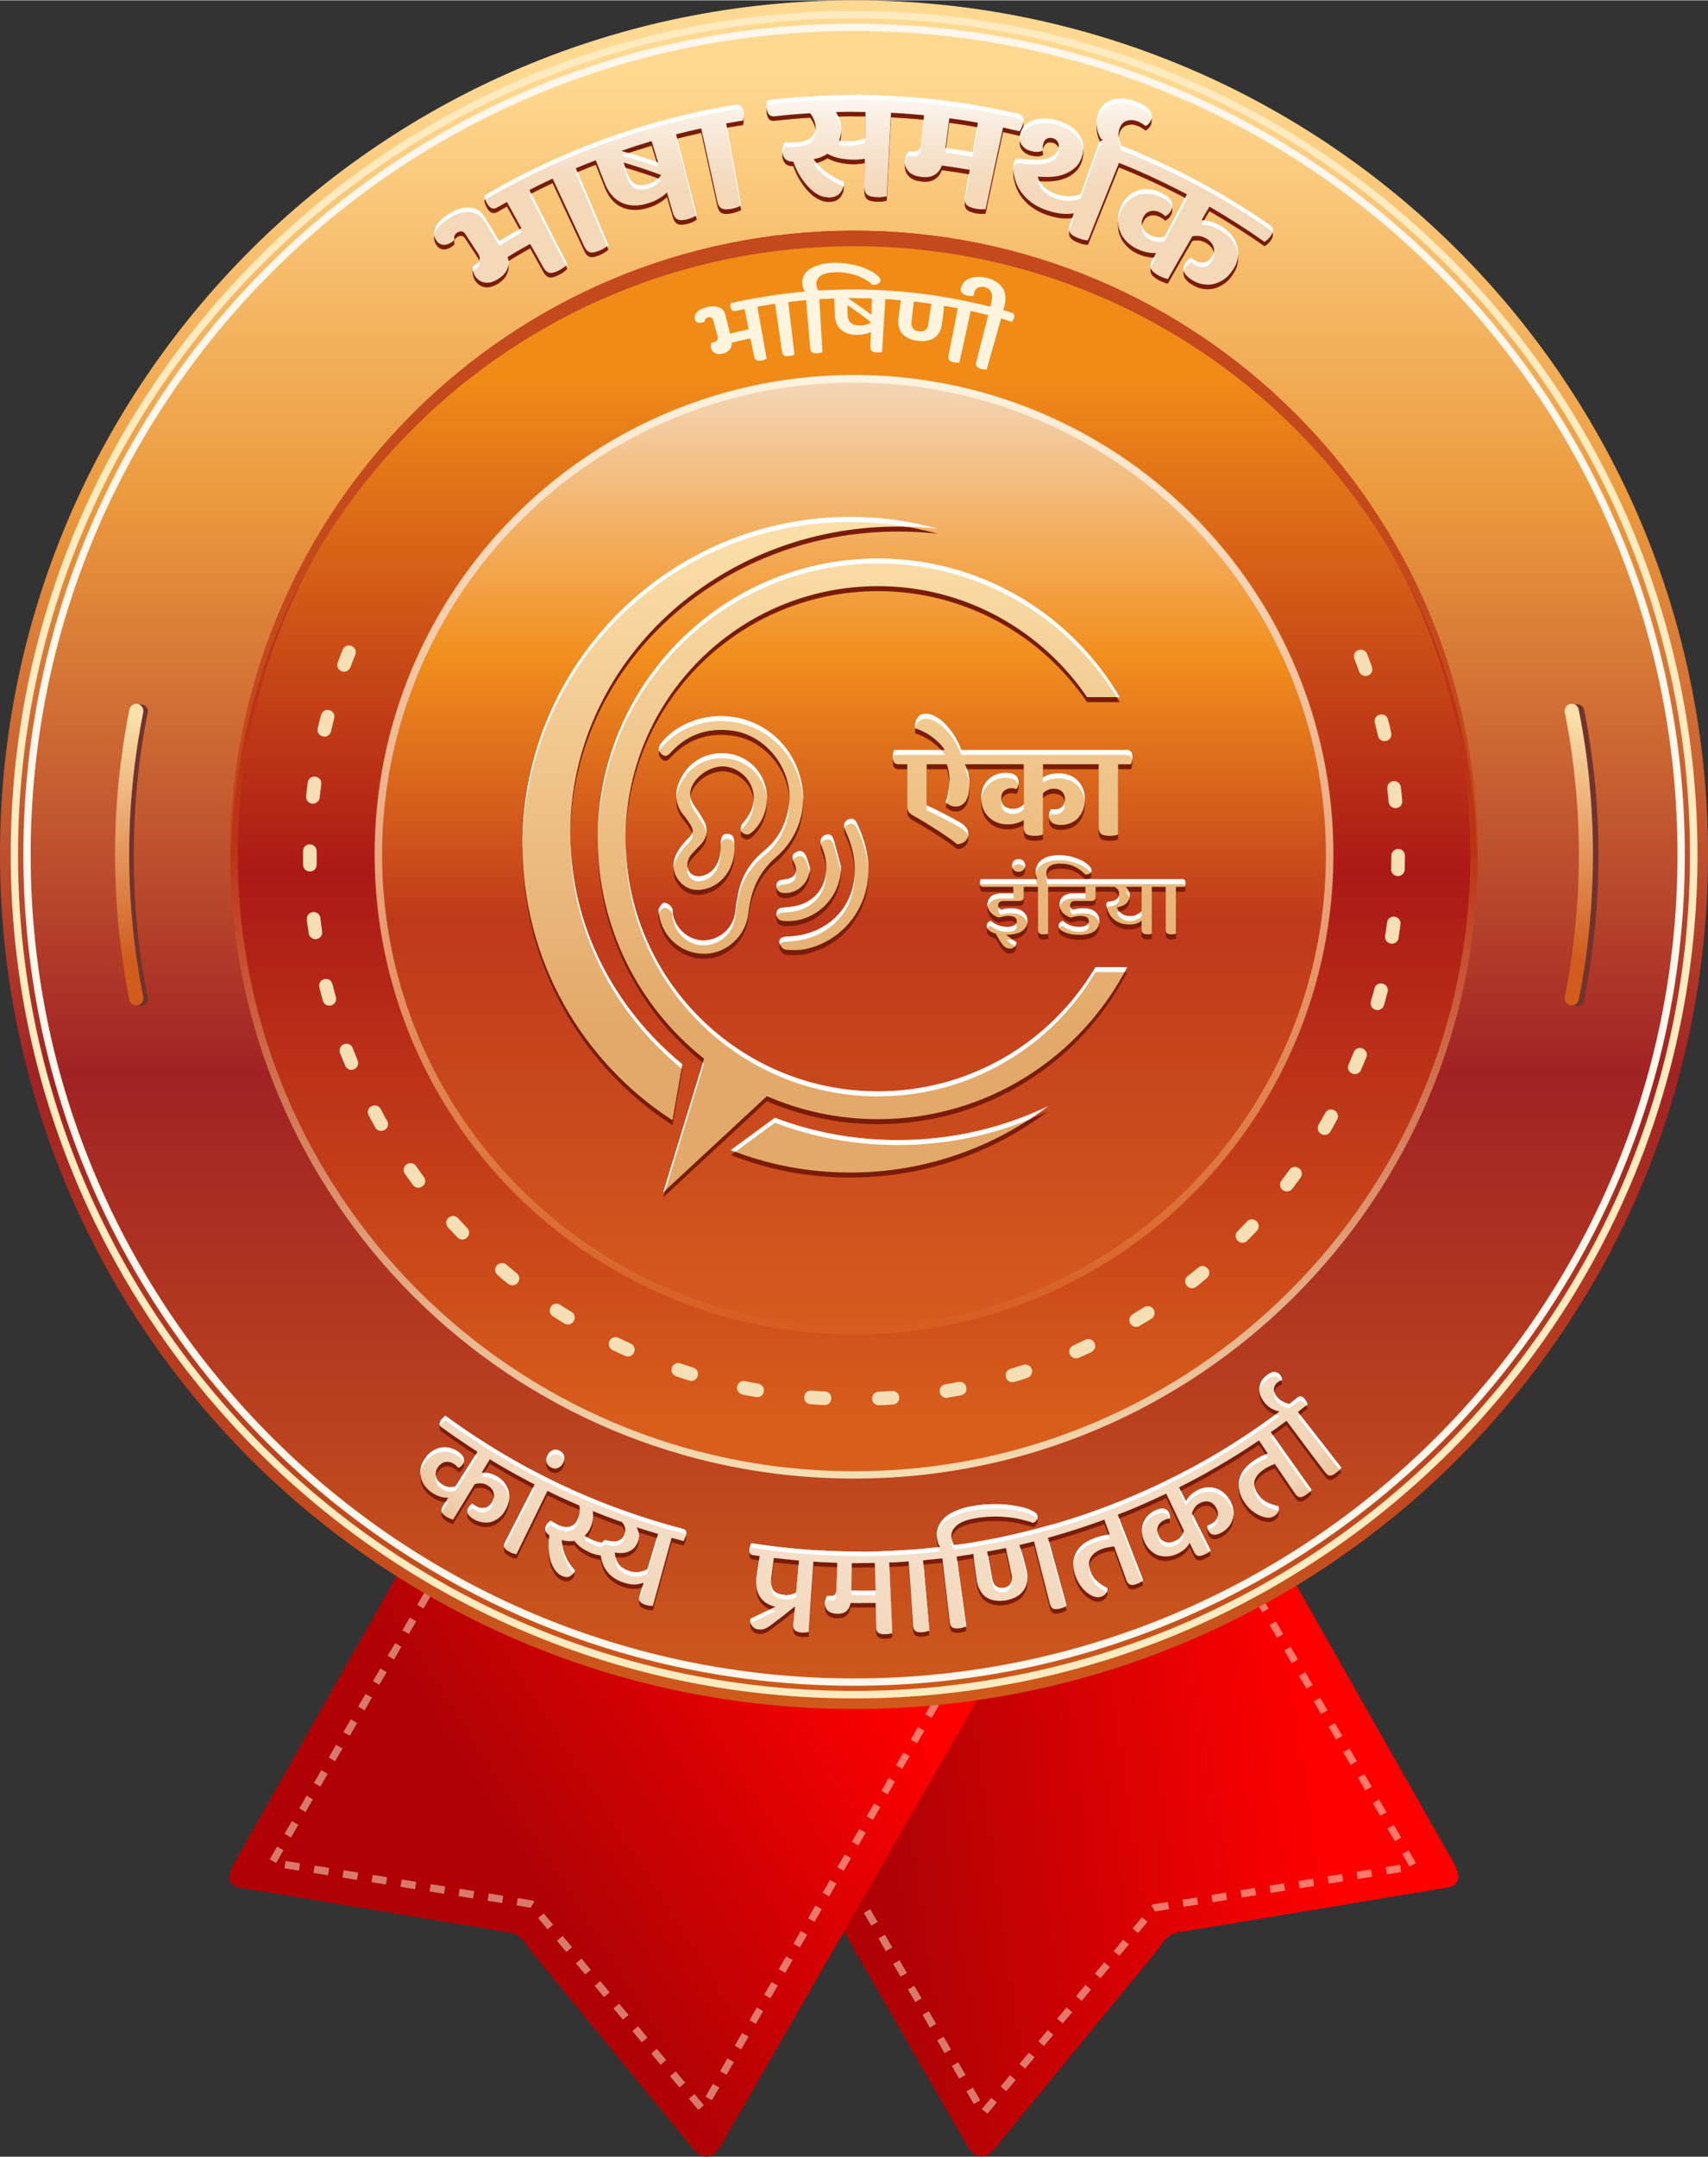 <?xml version="1.0" encoding="UTF-8"?>
<!DOCTYPE svg PUBLIC "-//W3C//DTD SVG 1.1//EN" "http://www.w3.org/Graphics/SVG/1.1/DTD/svg11.dtd">
<!-- Creator: CorelDRAW X7 -->
<svg xmlns="http://www.w3.org/2000/svg" xml:space="preserve" width="484px" height="611px" version="1.1" style="shape-rendering:geometricPrecision; text-rendering:geometricPrecision; image-rendering:optimizeQuality; fill-rule:evenodd; clip-rule:evenodd"
viewBox="0 0 9575 12084"
 xmlns:xlink="http://www.w3.org/1999/xlink">
 <rect x="0" y="0" width="9575" height="12084" fill="#333333" stroke="none"/>
 <defs>
  <style type="text/css">
   <![CDATA[
    .fil3 {fill:none}
    .fil5 {fill:#70342D}
    .fil16 {fill:#7A1C09}
    .fil14 {fill:#C4491C}
    .fil18 {fill:white}
    .fil19 {fill:#7A1C09;fill-rule:nonzero}
    .fil11 {fill:#F6DFB4;fill-rule:nonzero}
    .fil6 {fill:#FFEBBF;fill-rule:nonzero}
    .fil22 {fill:#FFF5DF;fill-rule:nonzero}
    .fil7 {fill:#FFF7EB;fill-rule:nonzero}
    .fil21 {fill:white;fill-rule:nonzero}
    .fil1 {fill:#FFF0D4;fill-rule:nonzero;fill-opacity:0.502}
    .fil13 {fill:url(#id0)}
    .fil10 {fill:url(#id1)}
    .fil4 {fill:url(#id2)}
    .fil12 {fill:url(#id3)}
    .fil9 {fill:url(#id4)}
    .fil8 {fill:url(#id5)}
    .fil0 {fill:url(#id6)}
    .fil2 {fill:url(#id7)}
    .fil17 {fill:url(#id8)}
    .fil15 {fill:url(#id9)}
    .fil23 {fill:url(#id10)}
    .fil20 {fill:url(#id11);fill-rule:nonzero}
   ]]>
  </style>
  <linearGradient id="id0" gradientUnits="userSpaceOnUse" x1="4787.75" y1="2098.23" x2="4787.75" y2="7751.59">
   <stop offset="0" style="stop-opacity:1; stop-color:#F4D8BA"/>
   <stop offset="0.278" style="stop-opacity:1; stop-color:#F28F1D"/>
   <stop offset="0.541" style="stop-opacity:1; stop-color:#BF391B"/>
   <stop offset="1" style="stop-opacity:1; stop-color:#D9601F"/>
  </linearGradient>
  <linearGradient id="id1" gradientUnits="userSpaceOnUse" x1="4787.66" y1="2119.2" x2="4787.75" y2="8000.71">
   <stop offset="0" style="stop-opacity:1; stop-color:#F08B18"/>
   <stop offset="0.471" style="stop-opacity:1; stop-color:#AB1916"/>
   <stop offset="1" style="stop-opacity:1; stop-color:#D95E1C"/>
  </linearGradient>
  <linearGradient id="id2" gradientUnits="userSpaceOnUse" x1="4805.57" y1="424.21" x2="4805.57" y2="9554.04">
   <stop offset="0" style="stop-opacity:1; stop-color:#FFD991"/>
   <stop offset="0.259" style="stop-opacity:1; stop-color:#EC9A3E"/>
   <stop offset="0.612" style="stop-opacity:1; stop-color:#A12224"/>
   <stop offset="1" style="stop-opacity:1; stop-color:#CF5A1B"/>
  </linearGradient>
  <linearGradient id="id3" gradientUnits="userSpaceOnUse" x1="4786.47" y1="8304.46" x2="4786.56" y2="4787.66">
   <stop offset="0" style="stop-opacity:1; stop-color:#F6DFB4"/>
   <stop offset="1" style="stop-opacity:1; stop-color:#BC3416"/>
  </linearGradient>
  <linearGradient id="id4" gradientUnits="userSpaceOnUse" x1="8924.1" y1="4009.32" x2="8928.82" y2="5373.27">
   <stop offset="0" style="stop-opacity:1; stop-color:#FCE0AB"/>
   <stop offset="1" style="stop-opacity:1; stop-color:#D15C1E"/>
  </linearGradient>
  <linearGradient id="id5" gradientUnits="userSpaceOnUse" xlink:href="#id4" x1="797.671" y1="4009.32" x2="802.388" y2="5373.27">
  </linearGradient>
  <linearGradient id="id6" gradientUnits="userSpaceOnUse" x1="7235.93" y1="8774.07" x2="4822.83" y2="9123.48">
   <stop offset="0" style="stop-opacity:1; stop-color:red"/>
   <stop offset="1" style="stop-opacity:1; stop-color:#B00205"/>
  </linearGradient>
  <linearGradient id="id7" gradientUnits="userSpaceOnUse" x1="2405.76" y1="9569.62" x2="4350.28" y2="8330.36">
   <stop offset="0" style="stop-opacity:1; stop-color:#B00205"/>
   <stop offset="1" style="stop-opacity:1; stop-color:red"/>
  </linearGradient>
  <linearGradient id="id8" gradientUnits="userSpaceOnUse" x1="3628.23" y1="5756.66" x2="3628.48" y2="2908.28">
   <stop offset="0" style="stop-opacity:1; stop-color:#E3A96A"/>
   <stop offset="1" style="stop-opacity:1; stop-color:#FCE0AB"/>
  </linearGradient>
  <linearGradient id="id9" gradientUnits="userSpaceOnUse" x1="5069.59" y1="2119.09" x2="5069.69" y2="7519.71">
   <stop offset="0" style="stop-opacity:1; stop-color:#FFF4DF"/>
   <stop offset="1" style="stop-opacity:1; stop-color:#D65B1E"/>
  </linearGradient>
  <radialGradient id="id10" gradientUnits="userSpaceOnUse" gradientTransform="matrix(7.98147E-017 1.303 -1.303 7.9816E-017 13182 -5)" cx="4886.52" cy="6364.01" r="2657.97" fx="4886.52" fy="6364.01">
   <stop offset="0" style="stop-opacity:1; stop-color:#FEFEFE"/>
   <stop offset="0.878" style="stop-opacity:1; stop-color:#F2D5B8"/>
   <stop offset="1" style="stop-opacity:1; stop-color:#E6AC73"/>
  </radialGradient>
  <linearGradient id="id11" gradientUnits="userSpaceOnUse" x1="4563.88" y1="1064.05" x2="4563.88" y2="428.414">
   <stop offset="0" style="stop-opacity:1; stop-color:#F4D8BA"/>
   <stop offset="0.561" style="stop-opacity:1; stop-color:#F9EBDC"/>
   <stop offset="1" style="stop-opacity:1; stop-color:white"/>
  </linearGradient>
 </defs>
 <g id="Layer_x0020_1">
  <g id="_883522312">
   <g>
    <g>
     <path class="fil0" d="M4728 9283l-456 94 -126 25 -85 18 -76 15 -37 8 -10 2 36 63 757 1315 694 1205c39,60 84,75 139,25l937 -1143c25,-47 62,-81 128,-87l1453 -242c95,-6 117,-54 67,-144l-880 -1552 -30 -52 -4 -8 -16 -28 -12 -21 -16 3 -125 25 -67 14 -43 9 -2228 456z"/>
     <path class="fil1" d="M6993 8891l36 -21 -41 -71 -36 21 41 71zm-2853 520l-36 21 41 71 36 -20 -41 -72zm82 143l-36 21 41 71 36 -20 -41 -72zm82 143l-36 21 41 71 36 -20 -41 -72zm82 143l-35 21 41 71 35 -20 -41 -72zm82 143l-35 20 41 72 35 -21 -41 -71zm83 143l-36 20 41 72 36 -21 -41 -71zm82 143l-36 20 41 72 36 -21 -41 -71zm82 143l-36 20 41 72 36 -21 -41 -71zm82 142l-36 21 41 71 36 -20 -41 -72zm82 143l-36 21 41 71 36 -20 -41 -72zm82 143l-36 21 41 71 36 -20 -41 -72zm82 143l-36 21 42 71 35 -20 -41 -72zm82 143l-35 21 41 71 35 -21 -41 -71zm82 143l-35 20 41 72 35 -21 -41 -71zm83 143l-36 20 41 72 36 -21 -41 -71zm82 143l-36 20 41 72 36 -21 -41 -71zm82 142l-36 21 41 71 36 -20 -41 -72zm50 120l32 26 52 -63 -31 -26 -53 63zm106 -126l31 26 53 -63 -32 -27 -52 64zm105 -127l32 26 53 -63 -32 -26 -53 63zm106 -126l31 26 53 -63 -31 -27 -53 64zm105 -127l32 26 53 -63 -32 -26 -53 63zm106 -126l32 26 52 -63 -31 -27 -53 64zm106 -127l31 26 53 -63 -32 -26 -52 63zm105 -126l32 26 53 -63 -32 -27 -53 64zm106 -127l31 26 53 -63 -31 -26 -53 63zm105 -126l6 5 15 26 79 -13 -7 -40 -86 13 -7 9zm175 -35l6 40 82 -13 -7 -40 -81 13zm162 -27l7 41 81 -13 -6 -41 -82 13zm163 -26l7 41 81 -13 -7 -41 -81 13zm163 -26l6 41 82 -13 -7 -41 -81 13zm163 -26l6 41 81 -13 -6 -41 -81 13zm162 -26l7 41 81 -13 -6 -41 -82 13zm163 -26l6 41 82 -13 -7 -41 -81 13zm163 -26l6 41 81 -13 -6 -41 -81 13zm134 -2l36 -20 -41 -72 -36 21 41 71zm-82 -142l35 -21 -41 -71 -36 20 42 72zm-83 -143l36 -20 -42 -72 -35 21 41 71zm-83 -142l36 -21 -41 -71 -36 20 41 72zm-82 -143l35 -21 -41 -71 -36 21 42 71zm-83 -143l36 -20 -42 -72 -35 21 41 71zm-83 -142l36 -21 -41 -71 -36 21 41 71zm-82 -143l35 -20 -41 -72 -36 21 42 71zm-83 -142l36 -21 -42 -71 -35 20 41 72zm-82 -143l35 -20 -41 -72 -36 21 42 71zm-83 -142l36 -21 -42 -71 -35 20 41 72z"/>
     <path class="fil2" d="M2254 8777c-314,553 -627,1107 -941,1661 -51,90 -29,138 67,144 484,81 968,161 1452,242 66,6 104,40 128,88 313,381 625,762 938,1143 54,49 100,35 139,-26 495,-861 991,-1722 1487,-2583 -1090,-223 -2180,-446 -3270,-669z"/>
     <path class="fil1" d="M2457 8870l-36 -21 41 -71 36 21 -41 71zm2853 520l36 21 -41 71 -36 -20 41 -72zm-82 143l36 21 -41 71 -36 -20 41 -72zm-82 143l36 21 -41 71 -36 -21 41 -71zm-82 143l35 20 -41 72 -35 -21 41 -71zm-82 143l35 20 -41 72 -35 -21 41 -71zm-82 143l35 20 -41 72 -36 -21 42 -71zm-83 143l36 20 -41 72 -36 -21 41 -71zm-82 142l36 21 -41 71 -36 -20 41 -72zm-82 143l36 21 -41 71 -36 -20 41 -72zm-82 143l36 21 -41 71 -36 -20 41 -72zm-82 143l36 21 -41 71 -36 -20 41 -72zm-82 143l36 20 -41 72 -36 -21 41 -71zm-82 143l35 20 -41 72 -35 -21 41 -71zm-82 143l35 20 -41 72 -35 -21 41 -71zm-83 143l36 20 -41 72 -36 -21 41 -71zm-82 142l36 21 -41 71 -36 -20 41 -72zm-82 143l36 21 -41 71 -36 -20 41 -72zm-50 120l-31 26 -53 -63 31 -26 53 63zm-105 -127l-32 27 -53 -63 32 -27 53 63zm-106 -126l-32 26 -52 -63 31 -26 53 63zm-106 -127l-31 27 -53 -63 32 -27 52 63zm-105 -126l-32 26 -53 -63 32 -26 53 63zm-106 -127l-32 27 -52 -63 31 -27 53 63zm-106 -126l-31 26 -53 -63 32 -26 52 63zm-105 -127l-32 27 -53 -63 32 -27 53 63zm-106 -126l-31 26 -53 -63 31 -26 53 63zm-105 -127l-6 6 -15 26 -79 -13 7 -41 86 14 7 8zm-175 -35l-6 41 -81 -13 6 -41 81 13zm-162 -26l-7 41 -81 -13 6 -41 82 13zm-163 -26l-7 41 -81 -13 7 -41 81 13zm-163 -26l-6 41 -82 -13 7 -41 81 13zm-163 -26l-6 41 -81 -13 6 -41 81 13zm-162 -26l-7 41 -81 -13 6 -41 82 13zm-163 -26l-6 41 -82 -13 7 -41 81 13zm-163 -26l-6 41 -81 -13 6 -41 81 13zm-134 -2l-36 -20 42 -72 35 21 -41 71zm83 -142l-36 -21 41 -71 36 20 -41 72zm82 -143l-35 -21 41 -71 35 21 -41 71zm83 -143l-36 -20 41 -72 36 21 -41 71zm82 -142l-35 -21 41 -71 36 21 -42 71zm83 -143l-36 -20 42 -72 35 21 -41 71zm83 -142l-36 -21 41 -71 36 20 -41 72zm82 -143l-35 -21 41 -71 36 21 -42 71zm83 -142l-36 -21 42 -71 35 20 -41 72zm83 -143l-36 -21 41 -71 36 21 -41 71zm82 -143l-35 -20 41 -71 35 20 -41 71z"/>
    </g>
    <g>
     <circle class="fil3" cx="4788" cy="4751" r="4751"/>
     <path class="fil4" d="M4788 0c2644,0 4787,2143 4787,4788 0,2644 -2143,4787 -4787,4787 -2645,0 -4788,-2143 -4788,-4787 0,-2645 2143,-4788 4788,-4788zm0 1306c1923,0 3482,1559 3482,3482 0,1923 -1559,3482 -3482,3482 -1923,0 -3482,-1559 -3482,-3482 0,-1923 1559,-3482 3482,-3482z"/>
     <path class="fil5" d="M828 5588c-26,-131 -46,-264 -59,-397 -13,-133 -19,-267 -19,-401 0,-134 6,-268 19,-401 13,-133 33,-266 59,-397 5,-21 -9,-42 -31,-46 -21,-5 -42,9 -46,31 -27,133 -47,268 -60,404 -14,136 -20,273 -20,409 0,137 6,273 20,409 13,136 33,271 60,404 4,22 25,36 46,32 22,-5 36,-26 31,-47z"/>
     <path class="fil6" d="M4788 60c1305,0 2487,529 3343,1385 855,855 1385,2037 1385,3343 0,1305 -530,2487 -1385,3343 -856,855 -2038,1385 -3343,1385 -1306,0 -2488,-530 -3343,-1385 -856,-856 -1385,-2038 -1385,-3343 0,-1306 529,-2488 1385,-3343 855,-856 2037,-1385 3343,-1385zm3314 1414c-848,-848 -2020,-1373 -3314,-1373 -1295,0 -2466,525 -3314,1373 -848,848 -1373,2019 -1373,3314 0,1294 525,2465 1373,3314 848,848 2019,1372 3314,1372 1294,0 2466,-524 3314,-1372 848,-849 1372,-2020 1372,-3314 0,-1295 -524,-2466 -1372,-3314z"/>
     <path class="fil7" d="M4788 131c1286,0 2450,521 3293,1364 842,842 1364,2007 1364,3293 0,1286 -522,2450 -1364,3293 -843,842 -2007,1364 -3293,1364 -1286,0 -2451,-522 -3293,-1364 -843,-843 -1364,-2007 -1364,-3293 0,-1286 521,-2451 1364,-3293 842,-843 2007,-1364 3293,-1364zm3264 1393c-836,-836 -1990,-1352 -3264,-1352 -1275,0 -2429,516 -3264,1352 -836,835 -1352,1989 -1352,3264 0,1274 516,2428 1352,3264 835,835 1989,1352 3264,1352 1274,0 2428,-517 3264,-1352 835,-836 1352,-1990 1352,-3264 0,-1275 -517,-2429 -1352,-3264z"/>
     <path class="fil5" d="M8803 3992c26,131 46,264 59,397 13,133 19,267 19,401 0,134 -6,268 -19,401 -13,134 -33,266 -59,397 -4,21 10,42 31,47 22,4 42,-10 47,-31 26,-134 46,-269 60,-405 13,-136 20,-272 20,-409 0,-136 -7,-273 -20,-409 -14,-136 -34,-271 -60,-404 -5,-22 -25,-36 -47,-31 -21,4 -35,25 -31,46z"/>
     <path class="fil8" d="M803 5586c-26,-132 -46,-264 -59,-397 -13,-133 -20,-267 -20,-401 0,-134 7,-268 20,-402 13,-133 33,-265 59,-396 4,-22 -10,-43 -31,-47 -22,-4 -42,10 -47,31 -26,134 -46,269 -60,405 -13,136 -20,272 -20,409 0,136 7,273 20,409 14,135 34,270 60,404 5,21 25,35 47,31 21,-4 35,-25 31,-46z"/>
     <path class="fil9" d="M8772 3990c27,131 46,263 59,396 14,134 20,268 20,402 0,134 -6,268 -20,401 -13,133 -32,265 -59,397 -4,21 10,42 31,46 22,4 43,-10 47,-31 27,-134 47,-269 60,-404 13,-136 20,-273 20,-409 0,-137 -7,-273 -20,-409 -13,-136 -33,-271 -60,-405 -4,-21 -25,-35 -47,-31 -21,4 -35,25 -31,47z"/>
     <circle class="fil10" cx="4788" cy="4788" r="3485"/>
     <path class="fil11" d="M7664 3663c-15,-38 -74,-29 -74,14 0,5 1,9 3,14 9,23 18,47 26,70 17,45 84,25 73,-22l-1 -4c-9,-24 -18,-48 -27,-72zm-5672 4c6,-17 1,-34 -14,-45 -21,-14 -47,-6 -57,17 -10,24 -19,48 -28,72 -15,39 37,72 66,36 2,-3 4,-6 6,-10 8,-23 17,-46 27,-70zm-119 357c12,-40 -45,-68 -69,-29 -2,4 -3,6 -4,10 -7,25 -13,50 -19,75 -10,46 58,67 74,19 6,-25 12,-50 18,-75zm-72 369c6,-46 -62,-62 -75,-14l-1 4c-3,26 -6,51 -9,77 -1,14 5,27 16,35 23,17 57,1 60,-27 3,-25 6,-50 9,-75zm-26 375c0,-40 -55,-54 -73,-16 -2,6 -3,10 -3,15 0,26 0,52 0,78 2,48 72,50 76,1 1,-26 0,-52 0,-78zm21 375c-6,-47 -76,-44 -76,6 2,26 7,54 11,80 1,8 5,17 12,22 27,24 68,2 63,-33 -4,-25 -7,-50 -10,-75zm68 370c-13,-48 -83,-32 -74,17 6,25 13,51 20,76 11,43 77,34 74,-13 0,-3 0,-5 -1,-8 -7,-24 -13,-48 -19,-72zm113 358c-14,-37 -71,-29 -73,13 0,5 0,10 2,15 10,24 19,48 29,71 8,18 27,28 45,22 22,-6 34,-30 25,-51 -9,-23 -19,-47 -28,-70zm157 342c-22,-41 -84,-14 -70,30 1,2 2,4 3,6 12,23 25,45 37,68 20,35 77,18 71,-26 -1,-5 -2,-8 -5,-12 -12,-19 -25,-46 -36,-66zm198 319c-23,-33 -78,-10 -68,32 1,5 3,8 6,13 15,21 30,41 45,62 28,36 84,2 65,-39 -1,-2 -2,-5 -4,-7 -15,-20 -30,-40 -44,-61zm236 293c-30,-32 -82,3 -62,44 2,3 4,5 6,8 17,18 35,37 53,56 32,32 84,-8 58,-49 -1,-1 -2,-3 -4,-4 -17,-18 -34,-37 -51,-55zm271 260c-25,-22 -66,-1 -63,32 1,11 6,20 14,27 19,16 39,33 59,49 18,14 44,10 56,-10 11,-16 7,-38 -8,-50 -20,-16 -39,-31 -58,-48zm301 225c-16,-11 -37,-8 -49,7 -15,17 -11,45 8,57 21,14 43,27 65,41 35,22 77,-22 49,-58 -3,-3 -6,-5 -9,-7 -22,-13 -43,-26 -64,-40zm327 185c-40,-19 -75,35 -40,64 2,2 5,3 7,5 23,11 47,22 70,32 43,19 75,-39 37,-66 -1,-1 -3,-2 -6,-3 -22,-10 -45,-21 -68,-32zm348 144c-44,-15 -71,46 -31,69 2,1 4,2 6,3 25,8 49,16 74,24 42,13 70,-47 29,-70 -2,-1 -4,-2 -7,-3 -24,-8 -47,-15 -71,-23zm362 99c-39,-9 -65,45 -27,70 4,2 7,3 12,5 25,5 50,10 76,14 44,8 64,-55 20,-73 -2,-1 -5,-1 -7,-2 -24,-4 -49,-9 -74,-14zm372 53c-43,-4 -58,60 -14,75 3,0 6,1 8,1 26,2 52,4 78,5 42,2 56,-57 15,-74 -4,-1 -8,-2 -12,-2 -25,-1 -50,-3 -75,-5zm376 6c-42,2 -50,63 -8,75 4,1 7,1 12,1 26,-1 51,-2 77,-4 46,-4 48,-72 -1,-76 -1,0 -3,0 -5,0 -25,2 -50,3 -75,4zm374 -41c-44,8 -41,74 6,76 2,0 5,0 7,-1 25,-4 51,-9 76,-14 48,-11 35,-81 -14,-75 -25,5 -50,10 -75,14zm366 -87c-46,15 -30,83 18,74 26,-6 53,-16 77,-24 39,-13 33,-72 -11,-74 -5,0 -8,0 -13,2 -24,7 -48,15 -71,22zm352 -131c-39,16 -25,77 20,72 4,0 7,-1 11,-3 23,-10 47,-21 70,-32 8,-4 15,-11 19,-20 13,-33 -21,-64 -52,-49 -23,11 -45,21 -68,32zm333 -175c-39,25 -11,83 32,69 3,-1 5,-2 7,-4 22,-13 44,-26 66,-40 34,-22 15,-76 -27,-70 -5,1 -10,3 -15,6 -21,13 -42,26 -63,39zm308 -214c-32,26 -5,80 38,66 4,-2 6,-4 10,-6 20,-16 40,-32 60,-49 11,-10 16,-25 12,-39 -8,-27 -40,-37 -61,-19 -20,16 -39,32 -59,47zm280 -251c-30,30 7,82 47,59 3,-2 5,-3 7,-6 18,-18 36,-37 54,-55 31,-35 -14,-84 -51,-57 -2,2 -3,3 -5,5 -17,18 -34,36 -52,54zm246 -284c-25,32 13,78 51,55 4,-3 7,-6 10,-9 15,-21 31,-41 46,-62 26,-39 -24,-81 -58,-50 -2,2 -3,4 -4,5 -15,21 -30,41 -45,61zm208 -313c-23,42 36,80 65,41 13,-22 26,-47 39,-70 21,-39 -32,-78 -63,-43 -1,2 -3,4 -4,6 -12,22 -24,44 -37,66zm168 -336c-17,39 36,73 65,38 2,-3 4,-5 5,-9 10,-23 20,-47 30,-71 16,-42 -41,-72 -67,-36 -2,3 -3,5 -4,8 -10,22 -19,47 -29,70zm125 -355c-4,17 2,34 17,43 21,13 50,2 57,-22 7,-25 13,-50 20,-75 10,-37 -39,-65 -67,-33 -3,5 -5,9 -7,15 -6,24 -13,48 -20,72zm80 -367c-5,41 47,60 70,26 3,-4 5,-9 5,-15 4,-25 8,-51 11,-76 6,-43 -54,-61 -73,-20 -1,4 -2,7 -2,10 -4,25 -7,50 -11,75zm34 -374c-2,40 54,54 72,17 3,-6 4,-10 4,-16 0,-25 1,-51 1,-77 0,-39 -53,-53 -72,-16 -3,5 -4,10 -4,16 0,25 -1,50 -1,76zm-14 -376c4,42 68,47 76,2 0,-3 0,-6 0,-10 -2,-25 -5,-51 -8,-76 -6,-46 -74,-44 -76,4 0,2 0,3 0,5 3,25 6,50 8,75zm-60 -371c10,45 79,36 75,-13l-1 -4c-5,-25 -11,-50 -18,-75 -12,-47 -83,-32 -74,17 6,25 13,50 18,75z"/>
     <path class="fil12" d="M4788 1291c965,0 1839,392 2472,1024 633,633 1024,1507 1024,2473 0,965 -391,1839 -1024,2472 -633,633 -1507,1024 -2472,1024 -966,0 -1840,-391 -2473,-1024 -632,-633 -1024,-1507 -1024,-2472 0,-966 392,-1840 1024,-2473 633,-632 1507,-1024 2473,-1024zm0 42c1908,0 3455,1546 3455,3455 0,1908 -1547,3455 -3455,3455 -1908,0 -3455,-1547 -3455,-3455 0,-1909 1547,-3455 3455,-3455z"/>
     <circle class="fil13" cx="4788" cy="4788" r="2689"/>
     <path class="fil14" d="M4788 1291c1929,0 3494,1561 3494,3486 0,14 -1,29 -1,43 -23,-1905 -1578,-3442 -3493,-3442 -1916,0 -3471,1537 -3494,3442 0,-14 0,-29 0,-43 0,-1925 1564,-3486 3494,-3486z"/>
    </g>
   </g>
   <path class="fil15" d="M4788 2101c741,0 1413,301 1899,787 486,486 787,1158 787,1900 0,741 -301,1413 -787,1899 -486,486 -1158,787 -1899,787 -742,0 -1414,-301 -1900,-787 -486,-486 -787,-1158 -787,-1899 0,-742 301,-1414 787,-1900 486,-486 1158,-787 1900,-787zm0 41c1461,0 2645,1185 2645,2646 0,1461 -1184,2645 -2645,2645 -1461,0 -2646,-1184 -2646,-2645 0,-1461 1185,-2646 2646,-2646z"/>
  </g>
  <path class="fil3" d="M8524 4788c0,2087 -1691,3779 -3779,3779 -2087,0 -3778,-1692 -3778,-3779"/>
  <g id="_883526920">
   <path class="fil16" d="M6268 4309l0 394c-6,2 -12,3 -20,5 -7,1 -16,2 -27,2 -24,0 -40,-4 -49,-11 -8,-8 -13,-21 -13,-38l0 -352 -35 0 -14 0 -1 0 -262 0 0 74c12,-7 25,-13 39,-17 15,-4 32,-6 51,-6 20,0 39,3 56,10 18,6 33,16 46,28 13,13 23,28 31,46 8,18 11,39 11,63 0,23 -3,43 -11,61 -7,18 -17,33 -29,45 -12,12 -26,21 -43,27 -16,6 -32,9 -50,9 -44,0 -67,-17 -67,-52 0,-7 1,-14 3,-20 2,-6 5,-12 8,-17 6,2 14,2 22,2 15,0 28,-4 39,-14 11,-10 17,-24 17,-44 0,-17 -6,-32 -17,-42 -12,-11 -27,-16 -47,-16 -12,0 -24,3 -33,7 -10,5 -18,11 -26,18l0 232c-5,2 -11,3 -19,5 -8,1 -17,2 -27,2 -24,0 -40,-4 -49,-11 -9,-8 -13,-21 -13,-38l0 -39c-11,7 -25,13 -40,17 -15,5 -32,7 -51,7 -20,0 -38,-3 -56,-10 -17,-6 -33,-16 -46,-28 -14,-13 -25,-28 -33,-46 -8,-19 -12,-40 -12,-65 0,-22 4,-43 11,-60 8,-18 18,-33 31,-44 12,-12 27,-21 43,-27 16,-6 33,-9 51,-9 25,0 43,5 55,14 12,10 18,23 18,39 0,15 -4,28 -12,38 -3,-1 -7,-2 -11,-3 -4,-1 -9,-2 -16,-2 -17,0 -30,5 -42,15 -11,9 -16,24 -16,43 0,17 5,32 17,42 12,11 28,16 47,16 14,0 26,-2 37,-7 10,-5 18,-11 25,-18l0 -225 -246 0 -16 0 0 0 -68 0c7,13 13,28 18,46 5,18 7,40 7,65 0,44 -7,76 -21,96 -14,20 -32,30 -54,30 -12,0 -23,-2 -33,-7 -9,-5 -17,-11 -25,-18 8,-18 13,-38 16,-61 4,-22 6,-44 6,-65 0,-17 -2,-33 -5,-48 -3,-14 -6,-27 -10,-38l-113 0 0 230c12,6 26,13 43,20 16,8 32,16 49,25 17,9 34,17 50,26 17,9 31,17 45,25 15,9 27,19 34,29 8,10 12,22 12,35 0,16 -5,29 -16,40 -12,11 -27,17 -46,18 -15,-12 -31,-25 -51,-38 -19,-14 -40,-27 -61,-41 -22,-14 -44,-28 -67,-42 -23,-14 -45,-27 -67,-39 -11,-6 -19,-13 -25,-20 -6,-8 -9,-18 -9,-32l0 -236 -49 0c-12,0 -20,-4 -25,-11 -4,-7 -7,-17 -7,-31 0,-5 1,-12 2,-20 2,-7 3,-13 5,-18l284 0c-9,-15 -20,-29 -34,-42 -14,-13 -28,-25 -43,-36 -15,-10 -30,-19 -46,-26 -15,-8 -29,-13 -42,-17 -1,-2 -1,-5 -1,-7 0,-2 0,-5 0,-7 0,-18 5,-34 15,-47 9,-14 25,-21 45,-21 19,0 39,6 58,18 20,11 39,26 56,45 18,20 35,41 49,65 15,25 27,50 36,75l64 0 16 0 616 0 16 0 216 0c21,0 31,13 31,40 0,5 0,12 -2,20 -1,9 -4,15 -6,20l-72 0zm-2224 -270c192,2 358,117 427,297 67,176 25,368 -121,494 -99,85 -141,190 -155,315 -14,126 -121,224 -242,226 -129,3 -238,-89 -258,-218 -2,-12 -6,-26 -1,-36 6,-13 20,-32 30,-32 14,0 32,13 41,26 8,11 5,29 8,43 18,84 95,146 178,142 89,-5 161,-72 171,-160 4,-37 10,-73 18,-109 19,-97 71,-174 147,-236 75,-62 118,-142 134,-239 34,-198 -115,-403 -314,-431 -135,-18 -250,18 -344,119 -16,18 -33,33 -55,11 -21,-20 -17,-40 0,-62 72,-92 203,-151 336,-150zm497 852c-4,78 -66,141 -142,140 -28,0 -45,-13 -46,-41 -1,-25 17,-33 42,-35 63,-6 83,-41 55,-99 -11,-24 -11,-42 14,-55 25,-14 44,-1 54,21 10,22 16,46 23,69zm174 -5c-3,177 -150,315 -323,301 -26,-2 -39,-16 -39,-40 0,-22 14,-34 38,-35 27,-2 55,-4 80,-10 127,-34 189,-154 150,-292 -4,-16 -12,-32 -17,-48 -8,-26 -3,-47 24,-57 28,-11 40,9 46,29 15,50 27,101 41,152zm153 17c0,214 -145,397 -353,442 -36,7 -76,7 -113,3 -13,-2 -31,-25 -33,-40 -3,-22 15,-32 39,-33 285,-8 449,-245 360,-521 -8,-27 -20,-53 -31,-79 -10,-24 -6,-44 17,-56 26,-13 42,1 52,25 38,82 63,167 62,259zm-827 -134c-1,-52 8,-71 37,-70 45,3 35,41 38,68 9,115 -65,221 -167,242 -54,12 -101,0 -138,-42 -37,-43 -46,-96 -22,-148 14,-32 37,-61 61,-86 41,-42 44,-51 11,-100 -8,-12 -15,-23 -24,-33 -71,-81 -50,-172 0,-245 83,-122 261,-144 374,-49 111,94 118,272 14,375 -10,10 -24,22 -36,22 -12,0 -32,-11 -35,-21 -3,-13 1,-34 11,-44 37,-41 61,-86 61,-142 -2,-87 -69,-162 -157,-174 -77,-10 -172,50 -195,124 -11,34 -4,65 17,94 19,27 38,55 54,84 26,47 21,92 -15,133 -18,19 -37,37 -53,56 -28,33 -31,76 -10,102 21,26 63,29 102,7 46,-26 73,-84 72,-153zm881 1373c-782,0 -1415,-633 -1415,-1415 0,-782 633,-1416 1415,-1416 487,0 917,247 1172,622l183 0c-272,-465 -777,-777 -1355,-777 -868,0 -1571,703 -1571,1571 0,499 233,944 596,1232l-229 749 581 -539c191,83 401,129 623,129 608,0 1136,-346 1397,-852l-178 0c-246,417 -700,696 -1219,696zm112 273c-244,0 -477,-44 -690,-125l-247 181c207,82 433,126 670,126 416,0 801,-139 1109,-372 -252,121 -538,190 -842,190zm-1209 -425c-385,-315 -628,-778 -628,-1294 0,-950 823,-1719 1837,-1719 75,0 149,4 222,12 -156,-43 -320,-66 -489,-66 -1015,0 -1838,823 -1838,1837 0,648 335,1217 841,1544l55 -314zm1787 -866c8,-2 17,-4 26,-6 10,-1 20,-2 30,-2 30,0 53,7 68,20 16,13 24,30 24,51 0,13 -3,24 -9,34 -5,9 -13,17 -23,24 -9,6 -21,11 -35,14 -14,3 -29,5 -45,5 -1,0 -3,0 -4,0 -1,0 -2,0 -4,-1 8,8 17,15 27,23 9,7 20,13 31,20 -1,10 -4,19 -10,26 -6,6 -15,10 -26,10 -12,0 -22,-4 -32,-12 -9,-8 -19,-20 -28,-37l-20 -35c-15,-4 -27,-10 -36,-17 -9,-7 -14,-16 -14,-26 0,-7 2,-13 6,-18 5,-5 10,-9 16,-11 10,9 23,18 39,24 16,7 34,10 55,10 17,0 30,-3 39,-8 9,-6 13,-14 13,-24 0,-19 -16,-29 -47,-29 -9,0 -18,1 -27,3 -10,2 -18,4 -26,6 -7,-2 -14,-5 -22,-9 -7,-4 -14,-9 -20,-15 -6,-6 -11,-13 -15,-21 -4,-8 -7,-17 -7,-27 0,-19 7,-34 20,-46 13,-11 33,-17 59,-17l66 0 0 -37 -169 0c-12,0 -18,-8 -18,-23 0,-2 0,-6 1,-10 1,-4 2,-8 3,-10l269 0 12 0 36 0c-3,-5 -5,-11 -6,-18 -2,-7 -3,-14 -3,-22 0,-29 12,-52 35,-69 23,-16 55,-25 96,-25 27,0 52,3 74,10 22,6 42,13 58,22 16,9 28,18 37,28 9,10 13,18 13,24 0,7 -3,13 -9,17 -7,5 -15,7 -26,7 -17,-19 -37,-34 -61,-45 -23,-11 -50,-16 -81,-16 -25,0 -43,4 -57,14 -13,10 -19,23 -19,41 0,6 0,12 1,17 1,6 3,11 5,15l29 0 11 0 259 0 12 0 301 0 9 0 135 0c12,0 18,7 18,21 0,3 0,7 -1,11 -1,5 -2,8 -3,11l-50 0 0 263c-2,1 -6,1 -10,2 -4,1 -9,2 -14,2 -12,0 -21,-3 -26,-7 -5,-4 -7,-11 -7,-20l0 -240 -28 0 -9 0 0 0 -41 0 0 263c-2,1 -6,1 -10,2 -4,1 -9,2 -14,2 -12,0 -21,-3 -25,-7 -5,-4 -8,-11 -8,-20l0 -51c-8,8 -19,13 -30,17 -12,3 -25,5 -40,5 -25,0 -46,-5 -65,-15 -18,-10 -33,-23 -43,-40 -6,-9 -11,-19 -14,-30 -4,-10 -5,-19 -5,-27 0,-4 0,-8 2,-11 2,-3 5,-4 9,-5 21,-2 36,-6 46,-14 9,-7 14,-17 14,-30 0,-9 -2,-17 -7,-23 -5,-7 -11,-12 -19,-16l-51 0 -12 0 -43 0 0 57c0,15 -8,22 -24,22l-87 0c-12,0 -20,2 -25,7 -4,4 -7,10 -7,17 0,6 2,12 5,16 3,3 7,7 11,9 9,-2 17,-4 27,-6 9,-1 19,-2 29,-2 30,0 53,7 69,20 15,13 23,30 23,51 0,26 -10,45 -30,59 -20,13 -47,19 -81,19 -16,0 -30,-1 -44,-3 -14,-3 -27,-6 -37,-11 -11,-4 -20,-9 -26,-15 -6,-7 -10,-13 -10,-21 0,-8 2,-14 7,-19 4,-4 9,-8 15,-10 10,9 23,17 39,24 16,7 34,10 55,10 18,0 31,-3 39,-8 9,-6 14,-14 14,-24 0,-19 -16,-29 -48,-29 -9,0 -18,1 -27,3 -9,2 -18,4 -26,6 -7,-2 -14,-5 -21,-9 -8,-4 -15,-9 -21,-15 -6,-6 -11,-13 -15,-21 -4,-8 -6,-17 -6,-27 0,-19 6,-34 20,-46 13,-11 32,-17 58,-17l67 0 0 -37 -160 0 -10 0 -39 0 0 263c-3,1 -6,1 -10,2 -4,1 -9,2 -15,2 -12,0 -20,-3 -25,-7 -5,-4 -7,-11 -7,-20l0 -240 -26 0 -12 0 0 0 -42 0 0 57c0,15 -8,22 -24,22l-87 0c-12,0 -20,2 -25,7 -5,4 -7,10 -7,17 0,6 1,12 5,16 3,3 6,7 11,9zm62 -248c0,-9 3,-18 9,-24 7,-7 16,-11 27,-11 11,0 20,4 27,11 6,6 10,15 10,24 0,10 -4,18 -10,25 -7,7 -16,11 -27,11 -11,0 -20,-4 -27,-11 -6,-7 -9,-15 -9,-25zm662 284c15,0 27,-3 38,-9 11,-5 20,-11 26,-19l0 -136 -90 0c6,5 12,12 16,20 5,7 7,16 7,26 0,11 -2,20 -5,27 -4,8 -9,15 -15,21 -7,5 -14,10 -23,13 -9,4 -18,6 -29,8 5,14 13,25 26,34 12,10 28,15 49,15z"/>
   <path class="fil17" d="M6268 4281l0 394c-6,2 -12,3 -20,5 -7,1 -16,2 -27,2 -24,0 -40,-4 -49,-11 -8,-8 -13,-21 -13,-38l0 -352 -35 0 -14 0 -1 0 -262 0 0 74c12,-7 25,-13 39,-17 15,-4 32,-6 51,-6 20,0 39,3 56,10 18,6 33,16 46,28 13,13 23,28 31,46 8,18 11,39 11,63 0,23 -3,43 -11,61 -7,18 -17,33 -29,45 -12,12 -26,21 -43,27 -16,6 -32,9 -50,9 -44,0 -67,-17 -67,-52 0,-7 1,-14 3,-20 2,-6 5,-12 8,-17 6,2 14,2 22,2 15,0 28,-4 39,-14 11,-10 17,-24 17,-44 0,-18 -6,-32 -17,-42 -12,-11 -27,-16 -47,-16 -12,0 -24,3 -33,7 -10,5 -18,11 -26,18l0 232c-5,2 -11,3 -19,5 -8,1 -17,2 -27,2 -24,0 -40,-4 -49,-11 -9,-8 -13,-21 -13,-38l0 -39c-11,7 -25,13 -40,17 -15,5 -32,7 -51,7 -20,0 -38,-3 -56,-10 -17,-6 -33,-16 -46,-28 -14,-13 -25,-28 -33,-46 -8,-19 -12,-40 -12,-65 0,-23 4,-43 11,-60 8,-18 18,-33 31,-44 12,-12 27,-21 43,-27 16,-6 33,-9 51,-9 25,0 43,5 55,14 12,10 18,23 18,39 0,15 -4,28 -12,38 -3,-1 -7,-2 -11,-3 -4,-1 -9,-2 -16,-2 -17,0 -30,5 -42,15 -11,9 -16,24 -16,42 0,18 5,33 17,43 12,11 28,16 47,16 14,0 26,-2 37,-7 10,-5 18,-11 25,-18l0 -225 -246 0 -16 0 0 0 -68 0c7,13 13,28 18,46 5,18 7,40 7,65 0,44 -7,76 -21,96 -14,20 -32,30 -54,30 -12,0 -23,-2 -33,-7 -9,-5 -17,-11 -25,-18 8,-18 13,-38 16,-61 4,-22 6,-44 6,-65 0,-17 -2,-33 -5,-48 -3,-14 -6,-27 -10,-38l-113 0 0 230c12,6 26,13 43,20 16,8 32,16 49,25 17,9 34,17 50,26 17,9 31,17 45,25 15,9 27,19 34,29 8,10 12,22 12,35 0,16 -5,29 -16,40 -12,11 -27,17 -46,18 -15,-12 -31,-25 -51,-38 -19,-14 -40,-27 -61,-41 -22,-14 -44,-28 -67,-42 -23,-14 -45,-27 -67,-39 -11,-6 -19,-13 -25,-20 -6,-8 -9,-18 -9,-32l0 -236 -49 0c-12,0 -20,-4 -25,-11 -4,-7 -7,-17 -7,-31 0,-5 1,-12 2,-20 2,-7 3,-13 5,-18l284 0c-9,-15 -20,-29 -34,-42 -14,-13 -28,-25 -43,-36 -15,-10 -30,-19 -46,-26 -15,-8 -29,-13 -42,-17 -1,-2 -1,-5 -1,-7 0,-2 0,-5 0,-7 0,-18 5,-34 15,-47 9,-14 25,-21 45,-21 19,0 39,6 58,18 20,11 39,26 56,45 18,20 35,41 49,65 15,25 27,50 36,75l64 0 16 0 616 0 16 0 216 0c21,0 31,13 31,40 0,5 0,12 -2,20 -1,9 -4,15 -6,20l-72 0zm-2224 -270c192,2 358,117 427,297 67,176 25,368 -121,494 -99,85 -141,190 -155,315 -14,126 -121,224 -242,226 -129,3 -238,-89 -258,-218 -2,-12 -6,-26 -1,-36 6,-13 20,-32 30,-32 14,0 32,13 41,26 8,11 5,28 8,43 18,84 95,146 178,142 89,-5 161,-72 171,-160 4,-37 10,-73 18,-109 19,-97 71,-174 147,-236 75,-62 118,-143 134,-239 34,-198 -115,-403 -314,-431 -135,-18 -250,18 -344,119 -16,18 -33,33 -55,11 -21,-20 -17,-40 0,-62 72,-92 203,-151 336,-150zm497 852c-4,78 -66,141 -142,140 -28,0 -45,-13 -46,-41 -1,-25 17,-33 42,-35 63,-6 83,-41 55,-99 -11,-24 -11,-42 14,-55 25,-14 44,-1 54,21 10,22 16,46 23,69zm174 -5c-3,177 -150,315 -323,301 -26,-2 -39,-16 -39,-40 0,-22 14,-34 38,-35 27,-2 55,-4 80,-11 127,-33 189,-153 150,-291 -4,-16 -12,-32 -17,-48 -8,-26 -3,-47 24,-57 28,-11 40,9 46,29 15,50 27,101 41,152zm153 17c0,214 -145,397 -353,442 -36,7 -76,7 -113,3 -13,-2 -31,-25 -33,-40 -3,-22 15,-32 39,-33 285,-8 449,-245 360,-521 -8,-27 -20,-53 -31,-79 -10,-24 -6,-44 17,-56 26,-13 42,1 52,25 38,82 63,167 62,259zm-827 -134c-1,-52 8,-71 37,-70 45,3 35,41 38,68 9,115 -65,221 -167,242 -54,12 -101,0 -138,-42 -37,-43 -46,-96 -22,-148 14,-32 37,-61 61,-86 41,-42 44,-51 11,-100 -8,-12 -15,-23 -24,-33 -71,-81 -50,-172 0,-245 83,-122 261,-144 374,-49 111,94 118,272 14,375 -10,10 -24,22 -36,22 -12,0 -32,-11 -35,-21 -3,-13 1,-34 11,-44 37,-41 61,-86 61,-142 -2,-87 -69,-162 -157,-174 -77,-10 -172,50 -195,124 -11,34 -4,65 17,94 19,27 38,55 54,84 26,47 21,92 -15,133 -18,19 -37,37 -53,56 -28,33 -31,76 -10,102 21,26 63,29 102,7 46,-26 73,-84 72,-153zm881 1373c-782,0 -1415,-633 -1415,-1415 0,-782 633,-1416 1415,-1416 487,0 917,247 1172,622l183 0c-272,-465 -777,-777 -1355,-777 -868,0 -1571,703 -1571,1571 0,499 233,944 596,1232l-229 749 581 -539c191,83 401,129 623,129 608,0 1136,-346 1397,-852l-178 0c-246,417 -700,696 -1219,696zm112 273c-244,0 -477,-44 -690,-125l-247 181c207,82 433,126 670,126 416,0 801,-139 1109,-372 -252,121 -538,190 -842,190zm-1209 -425c-385,-315 -628,-778 -628,-1294 0,-950 823,-1719 1837,-1719 75,0 149,4 222,12 -156,-43 -320,-66 -489,-66 -1015,0 -1838,823 -1838,1837 0,648 335,1217 841,1544l55 -314zm1787 -866c8,-2 17,-4 26,-6 10,-1 20,-2 30,-2 30,0 53,7 68,20 16,13 24,30 24,51 0,13 -3,24 -9,34 -5,9 -13,17 -23,24 -9,6 -21,11 -35,14 -14,3 -29,5 -45,5 -1,0 -3,0 -4,0 -1,0 -2,0 -4,-1 8,8 17,15 27,22 9,8 20,14 31,21 -1,10 -4,19 -10,25 -6,7 -15,11 -26,11 -12,0 -22,-4 -32,-12 -9,-8 -19,-21 -28,-37l-20 -35c-15,-4 -27,-10 -36,-17 -9,-7 -14,-16 -14,-26 0,-7 2,-13 6,-18 5,-5 10,-9 16,-11 10,9 23,18 39,24 16,7 34,10 55,10 17,0 30,-3 39,-9 9,-5 13,-13 13,-23 0,-19 -16,-29 -47,-29 -9,0 -18,1 -27,3 -10,2 -18,4 -26,6 -7,-2 -14,-5 -22,-9 -7,-4 -14,-9 -20,-15 -6,-6 -11,-13 -15,-21 -4,-8 -7,-17 -7,-27 0,-19 7,-34 20,-46 13,-11 33,-17 59,-17l66 0 0 -37 -169 0c-12,0 -18,-8 -18,-23 0,-3 0,-6 1,-10 1,-4 2,-8 3,-10l269 0 12 0 36 0c-3,-5 -5,-11 -6,-18 -2,-7 -3,-14 -3,-22 0,-29 12,-52 35,-69 23,-17 55,-25 96,-25 27,0 52,3 74,9 22,7 42,14 58,23 16,9 28,18 37,28 9,10 13,18 13,24 0,7 -3,13 -9,17 -7,5 -15,7 -26,7 -17,-19 -37,-34 -61,-45 -23,-11 -50,-16 -81,-16 -25,0 -43,4 -57,14 -13,10 -19,23 -19,41 0,6 0,12 1,17 1,6 3,11 5,15l29 0 11 0 259 0 12 0 301 0 9 0 135 0c12,0 18,7 18,21 0,3 0,7 -1,11 -1,5 -2,8 -3,11l-50 0 0 263c-2,1 -6,1 -10,2 -4,1 -9,1 -14,1 -12,0 -21,-2 -26,-6 -5,-4 -7,-11 -7,-20l0 -240 -28 0 -9 0 0 0 -41 0 0 263c-2,1 -6,1 -10,2 -4,1 -9,1 -14,1 -12,0 -21,-2 -25,-6 -5,-4 -8,-11 -8,-20l0 -51c-8,8 -19,13 -30,17 -12,3 -25,5 -40,5 -25,0 -46,-5 -65,-15 -18,-10 -33,-23 -43,-40 -6,-9 -11,-19 -14,-30 -4,-10 -5,-19 -5,-27 0,-4 0,-8 2,-11 2,-3 5,-4 9,-5 21,-2 36,-6 46,-14 9,-7 14,-17 14,-30 0,-9 -2,-17 -7,-23 -5,-7 -11,-12 -19,-16l-51 0 -12 0 -43 0 0 57c0,15 -8,22 -24,22l-87 0c-12,0 -20,2 -25,7 -4,4 -7,10 -7,17 0,6 2,12 5,16 3,3 7,7 11,9 9,-2 17,-4 27,-6 9,-1 19,-2 29,-2 30,0 53,7 69,20 15,13 23,30 23,51 0,26 -10,45 -30,59 -20,13 -47,19 -81,19 -16,0 -30,-1 -44,-3 -14,-3 -27,-6 -37,-11 -11,-4 -20,-9 -26,-15 -6,-7 -10,-13 -10,-21 0,-8 2,-14 7,-19 4,-4 9,-8 15,-10 10,9 23,17 39,24 16,7 34,10 55,10 18,0 31,-3 39,-9 9,-5 14,-13 14,-23 0,-19 -16,-29 -48,-29 -9,0 -18,1 -27,3 -9,2 -18,4 -26,6 -7,-2 -14,-5 -21,-9 -8,-4 -15,-9 -21,-15 -6,-6 -11,-13 -15,-21 -4,-8 -6,-17 -6,-27 0,-19 6,-34 20,-46 13,-11 32,-17 58,-17l67 0 0 -37 -160 0 -10 0 -39 0 0 263c-3,1 -6,1 -10,2 -4,1 -9,1 -15,1 -12,0 -20,-2 -25,-6 -5,-4 -7,-11 -7,-20l0 -240 -26 0 -12 0 0 0 -42 0 0 57c0,15 -8,22 -24,22l-87 0c-12,0 -20,2 -25,7 -5,4 -7,10 -7,17 0,6 1,12 5,16 3,3 6,7 11,9zm62 -248c0,-9 3,-18 9,-25 7,-6 16,-10 27,-10 11,0 20,4 27,10 6,7 10,16 10,25 0,10 -4,18 -10,25 -7,7 -16,11 -27,11 -11,0 -20,-4 -27,-11 -6,-7 -9,-15 -9,-25zm662 284c15,0 27,-3 38,-9 11,-5 20,-11 26,-19l0 -136 -90 0c6,5 12,12 16,20 5,7 7,16 7,26 0,10 -2,19 -5,27 -4,8 -9,15 -15,21 -7,5 -14,10 -23,13 -9,4 -18,6 -29,8 5,14 13,25 26,34 12,10 28,15 49,15z"/>
   <path class="fil18" d="M5847 4355c12,-7 25,-13 39,-17 15,-4 32,-6 51,-6 20,0 39,3 56,10 18,6 33,16 46,28 13,13 23,28 31,46 8,18 11,39 11,63 0,4 0,9 0,14 -1,-18 -5,-34 -11,-49 -8,-18 -18,-33 -31,-46 -13,-12 -28,-22 -46,-28 -17,-7 -36,-10 -56,-10 -19,0 -36,2 -51,6 -14,4 -27,10 -39,17l0 -28zm36 228c-1,-4 -2,-9 -2,-14 0,-7 1,-14 3,-20 2,-6 5,-12 8,-17 6,2 14,2 22,2 15,0 28,-4 39,-14 8,-7 13,-17 16,-29 0,4 1,9 1,13 0,20 -6,34 -17,44 -11,10 -24,14 -39,14 -8,0 -16,0 -22,-2 -3,5 -6,11 -8,17 -1,2 -1,4 -1,6zm-382 -99c0,-5 0,-10 0,-15 0,-23 4,-43 11,-60 8,-18 18,-33 31,-44 12,-12 27,-21 43,-27 16,-6 33,-9 51,-9 25,0 43,5 55,14 12,10 18,23 18,39 0,6 -1,10 -2,15 -2,-10 -7,-19 -16,-26 -12,-9 -30,-14 -55,-14 -18,0 -35,3 -51,9 -16,6 -31,15 -43,27 -13,11 -23,26 -31,44 -6,14 -9,29 -11,47zm113 2c2,12 8,21 16,29 12,11 28,16 47,16 14,0 26,-2 37,-7 10,-5 18,-11 25,-18l0 28c-7,7 -15,13 -25,18 -11,5 -23,7 -37,7 -19,0 -35,-5 -47,-16 -12,-10 -17,-25 -17,-42 0,-6 0,-10 1,-15zm-193 -177c2,5 4,12 6,18 5,18 7,40 7,65 0,5 0,10 0,14 -1,-19 -3,-36 -7,-51 -5,-18 -11,-33 -18,-46l12 0zm-112 191c-3,-2 -5,-5 -8,-7 8,-18 13,-38 16,-61 3,-17 5,-33 5,-50 1,4 1,9 1,13 0,21 -2,43 -6,65 -2,14 -5,27 -8,40zm-114 11c12,6 26,13 43,20 16,8 32,16 49,25 17,9 34,17 50,26 17,9 31,17 45,25 15,9 27,19 34,29 8,10 12,22 12,35 0,5 0,10 -1,14 -2,-8 -6,-15 -11,-21 -7,-10 -19,-20 -34,-29 -14,-8 -28,-16 -45,-25 -16,-9 -33,-17 -50,-26 -17,-9 -33,-17 -49,-25 -17,-7 -31,-14 -43,-20l0 -28zm-189 -258c0,-4 -1,-8 -1,-14 0,-5 1,-12 2,-20 2,-7 3,-13 5,-18l264 0c7,9 14,18 20,28l-284 0c-2,5 -3,11 -5,18l-1 6zm125 -173l0 0c-1,-2 -1,-5 -1,-7 0,-2 0,-5 0,-7 0,-18 5,-34 15,-47 9,-14 25,-21 45,-21 19,0 39,6 58,18 20,11 39,26 56,45 18,20 35,41 49,65 15,25 27,50 36,75l64 0 16 0 616 0 16 0 216 0c21,0 31,13 31,40 0,4 0,8 -1,14 -3,-17 -13,-26 -30,-26l-216 0 -16 0 -616 0 -16 0 -64 0c-9,-25 -21,-50 -36,-75 -14,-24 -31,-45 -49,-65 -17,-19 -36,-34 -56,-45 -19,-12 -39,-18 -58,-18 -20,0 -36,7 -45,21 -8,10 -12,21 -14,33zm-1087 -69c192,2 358,117 427,297 22,59 33,120 31,180 -2,-51 -12,-102 -31,-152 -69,-180 -235,-295 -427,-297 -133,-1 -264,58 -336,150 -5,6 -9,13 -12,19 -6,-15 -1,-31 12,-47 72,-92 203,-151 336,-150zm-351 1107c-1,-10 -3,-21 1,-29 6,-13 20,-32 30,-32 14,0 32,13 41,26 8,11 5,28 8,43 18,84 95,146 178,142 89,-5 161,-72 171,-160 4,-37 10,-73 18,-109 19,-97 71,-174 147,-236 75,-62 118,-143 134,-239 2,-14 4,-28 4,-43 1,24 0,47 -4,71 -16,97 -59,177 -134,239 -76,62 -128,139 -147,236 -8,36 -14,72 -18,109 -10,88 -82,155 -171,160 -83,4 -160,-58 -178,-142 -3,-14 0,-32 -8,-43 -9,-13 -27,-26 -41,-26 -10,0 -24,19 -30,32l-1 1zm848 -255c0,6 -1,13 -2,20 -6,-21 -12,-42 -21,-61 -10,-22 -29,-35 -54,-21 -9,5 -15,10 -18,16 -7,-19 -3,-33 18,-44 25,-14 44,-1 54,21 10,22 16,46 23,69zm-186 113c-1,-4 -2,-9 -2,-14 -1,-25 17,-33 42,-35 38,-4 60,-18 66,-41 8,40 -15,64 -66,69 -20,1 -35,7 -40,21zm360 -118c0,8 -1,15 -1,23 -13,-49 -25,-98 -40,-147 -6,-20 -18,-40 -46,-29 -14,5 -22,13 -25,23 -6,-23 0,-42 25,-51 28,-11 40,9 46,29 15,50 27,101 41,152zm-360 276c-1,-5 -2,-10 -2,-15 0,-22 14,-34 38,-35 27,-2 55,-4 80,-11 97,-25 156,-102 161,-197 6,108 -54,197 -161,226 -25,6 -53,8 -80,10 -19,0 -31,8 -36,22zm513 -259l0 11c-2,-85 -26,-165 -62,-242 -10,-24 -26,-38 -52,-25 -10,5 -17,12 -20,20 -6,-21 -1,-38 20,-48 26,-13 42,1 52,25 38,82 63,167 62,259zm-496 415c-1,-4 -3,-7 -3,-10 -3,-22 15,-32 39,-33 227,-6 377,-158 384,-359 7,215 -146,381 -384,387 -16,1 -30,5 -36,15zm-331 -549c-1,-52 8,-71 37,-70 45,3 35,41 38,68 1,11 1,23 0,34l0 -6c-3,-27 7,-65 -38,-68 -29,-1 -38,18 -37,70 1,69 -26,127 -72,153 -39,22 -81,19 -102,-7 -12,-15 -16,-35 -12,-55 2,10 6,19 12,27 21,26 63,29 102,7 46,-26 73,-84 72,-153zm-265 122c-2,-23 2,-48 13,-72 14,-32 37,-61 61,-86 16,-16 26,-27 30,-38 9,23 -1,36 -30,66 -24,25 -47,54 -61,86 -7,15 -11,30 -13,44zm16 -392c-5,-50 15,-100 45,-144 83,-122 261,-144 374,-49 62,52 92,131 88,208 -4,-68 -33,-134 -88,-180 -113,-95 -291,-73 -374,49 -24,36 -42,75 -45,116zm363 185c0,0 0,-1 -1,-2 -3,-13 1,-34 11,-44 33,-37 56,-77 60,-125 0,3 1,7 1,11 0,56 -24,101 -61,142 -4,4 -8,11 -10,18zm-285 -193c3,17 10,33 21,49 19,27 38,55 54,84 13,24 18,48 15,72 -2,-15 -7,-30 -15,-44 -16,-29 -35,-57 -54,-84 -17,-24 -25,-50 -21,-77zm1052 1651c-777,0 -1408,-626 -1415,-1401l0 14c0,782 633,1415 1415,1415 519,0 973,-279 1219,-696l163 0c5,-10 10,-19 15,-28l-178 0c-246,417 -700,696 -1219,696zm1339 -2209l16 0c-272,-465 -777,-777 -1355,-777 -868,0 -1571,703 -1571,1571l0 18c6,-863 707,-1561 1571,-1561 566,0 1062,300 1339,749zm-2320 2048l-223 727 12 -11 217 -710 -6 -6zm1093 434c-244,0 -477,-44 -690,-125l-247 181c8,4 16,7 25,10l222 -163c213,81 446,125 690,125 261,0 509,-51 733,-142 38,-24 74,-50 109,-76 -252,121 -538,190 -842,190zm-1209 -425c-380,-312 -622,-768 -628,-1276l0 10c0,514 241,975 623,1290l5 -24zm1251 -3013c60,1 121,5 180,12 -156,-43 -320,-66 -489,-66 -1015,0 -1838,823 -1838,1837l1 18c5,-1010 825,-1827 1837,-1827 105,0 208,9 309,26zm536 2147c8,-2 17,-4 26,-6 10,-1 20,-2 30,-2 30,0 53,7 68,20 16,13 24,30 24,51 0,5 -1,10 -2,14 -2,-15 -10,-27 -22,-37 -15,-13 -38,-20 -68,-20 -10,0 -20,1 -30,2 -9,2 -18,4 -26,6 -5,-2 -8,-6 -11,-9 -4,-4 -5,-10 -5,-16 0,-5 1,-10 4,-14l1 2c3,3 6,7 11,9zm62 167c7,5 15,10 24,15 -1,9 -3,17 -8,23 -8,-5 -16,-10 -23,-15 -10,-8 -19,-15 -27,-23 2,1 3,1 4,1 1,0 3,0 4,0 9,0 18,0 26,-1zm-139 -62c-2,-4 -3,-9 -3,-14 0,-7 2,-13 6,-18 5,-5 10,-9 16,-11 10,9 23,18 39,24 16,7 34,10 55,10 17,0 30,-3 39,-9 4,-2 7,-5 9,-9 3,4 4,9 4,14 0,10 -4,18 -13,24 -9,5 -22,8 -39,8 -21,0 -39,-3 -55,-10 -16,-6 -29,-15 -39,-24 -6,2 -11,6 -16,11 -1,1 -2,2 -3,4zm3 -119c-1,-4 -2,-9 -2,-14 0,-19 7,-34 20,-46 13,-11 33,-17 59,-17l66 0 0 28 -66 0c-26,0 -46,6 -59,17 -9,9 -15,19 -18,32zm-42 -124c-1,-3 -2,-8 -2,-13 0,-3 0,-6 1,-10 1,-4 2,-8 3,-10l269 0 12 0 28 0c0,3 1,7 2,10 1,7 3,13 6,18l-36 0 -12 0 -269 0c-1,1 -2,3 -2,5zm311 -59c-1,-5 -1,-9 -1,-14 0,-29 12,-52 35,-69 23,-17 55,-25 96,-25 27,0 52,3 74,9 22,7 42,14 58,23 16,9 28,18 37,28 9,10 13,18 13,24 0,5 -2,10 -5,14 -2,-3 -5,-7 -8,-10 -9,-10 -21,-19 -37,-28 -16,-9 -36,-16 -58,-22 -22,-7 -47,-10 -74,-10 -41,0 -73,9 -96,25 -20,14 -31,33 -34,55zm60 9l0 2c1,6 3,11 5,15l29 0 11 0 170 0 2 2c6,0 12,-1 17,-2l70 0 12 0 301 0 9 0 135 0c12,0 18,7 18,21 0,3 0,7 -1,11l-1 5c-3,-6 -8,-9 -16,-9l-135 0 -9 0 -301 0 -12 0 -259 0 -11 0 -29 0c-2,-4 -4,-9 -5,-15 -1,-5 -1,-11 -1,-17 0,-5 0,-9 1,-13zm338 177c-2,-7 -2,-13 -2,-18 0,-4 0,-8 2,-11 2,-3 5,-4 9,-5 21,-2 36,-6 46,-14 5,-4 9,-10 12,-16 1,4 2,9 2,14 0,13 -5,23 -14,30 -10,8 -25,12 -46,14 -4,1 -7,2 -9,5l0 1zm-202 0l1 2c3,3 7,7 11,9 9,-2 17,-4 27,-6 9,-1 19,-2 29,-2 30,0 53,7 69,20 15,13 23,30 23,51 0,5 0,10 -1,14 -3,-14 -10,-27 -22,-37 -16,-13 -39,-20 -69,-20 -10,0 -20,1 -29,2 -10,2 -18,4 -27,6 -4,-2 -8,-6 -11,-9 -3,-4 -5,-10 -5,-16 0,-5 1,-10 4,-14zm-64 115c-2,-4 -4,-8 -4,-13 0,-8 2,-14 7,-19 4,-4 9,-8 15,-10 10,9 23,17 39,24 16,7 34,10 55,10 18,0 31,-3 39,-9 5,-2 8,-5 10,-9 2,4 4,9 4,14 0,10 -5,18 -14,24 -8,5 -21,8 -39,8 -21,0 -39,-3 -55,-10 -16,-7 -29,-15 -39,-24 -6,2 -11,6 -15,10 -1,2 -2,3 -3,4zm2 -118c-1,-4 -1,-9 -1,-14 0,-19 6,-34 20,-46 13,-11 32,-17 58,-17l67 0 0 28 -67 0c-26,0 -45,6 -58,17 -10,9 -16,19 -19,32zm-267 -234c0,-9 3,-18 9,-25 7,-6 16,-10 27,-10 11,0 20,4 27,10 6,7 10,16 10,25 0,5 -1,10 -3,14 -2,-4 -4,-7 -7,-10 -7,-7 -16,-11 -27,-11 -11,0 -20,4 -27,11 -3,3 -5,6 -7,10 -2,-4 -2,-9 -2,-14zm662 284c15,0 27,-3 38,-9 11,-5 20,-11 26,-19l0 28c-6,8 -15,14 -26,19 -11,6 -23,9 -38,9 -21,0 -37,-5 -49,-15 -13,-9 -21,-20 -26,-34 6,-1 11,-2 15,-3 3,3 7,6 11,9 12,10 28,15 49,15zm-6 -136c2,5 3,12 3,18 0,6 0,11 -1,15 -1,-5 -3,-9 -6,-13 -4,-8 -10,-15 -16,-20l20 0z"/>
  </g>
  <g id="_883527328">
   <g>
    <path class="fil19" d="M4071 715c28,154 56,307 84,461 -7,3 -14,6 -22,9 -9,4 -19,7 -30,9 -16,3 -42,7 -58,-2 -14,-8 -21,-25 -24,-40 -30,-136 -60,-272 -90,-409 -16,4 -32,8 -49,12l0 0 -1 0 0 0 -1 0 0 0 -1 0 -1 1 0 0 -1 0 0 0 -1 0 -1 0 0 0 -1 1 -1 0 -1 0 0 0 -1 0 0 0 -1 0 -1 1 0 0 -1 0 0 0 -1 0 0 0c-26,6 -52,13 -77,19 39,151 78,302 116,453 -6,4 -13,8 -20,11 -9,5 -19,8 -29,11 -16,4 -42,10 -58,2 -15,-7 -23,-23 -27,-38 -11,-38 -22,-76 -33,-113 -13,13 -28,24 -44,33 -17,11 -35,19 -55,25 -49,16 -101,21 -151,0 -51,-21 -82,-67 -101,-117 -16,-40 -32,-81 -48,-122l-24 9 0 0 -1 1 -1 0 0 0 0 0 -2 1 0 0 -1 0 0 0 -1 0 0 1 -1 0 0 0 0 0 -1 0 0 1 -1 0 -1 0 0 0 0 0 -1 1 0 0 -1 0 0 0 0 0 -2 1 0 0 -1 0 0 0 0 0 -1 1 -1 0 0 0 0 0 -1 0 0 0 -1 1 -1 0 -1 1 0 0 -1 0 0 0 0 0c-22,9 -44,18 -66,27 61,144 122,287 183,431 -6,5 -13,9 -19,14 -9,6 -18,11 -28,15 -15,7 -40,16 -57,11 -16,-5 -26,-20 -32,-34 -59,-126 -118,-253 -177,-379 -15,7 -30,14 -44,21l0 0 -1 0 -1 1 0 0 -1 0 0 0 -1 1 0 0 -1 0 -1 1 0 0 -1 0 0 0 -1 1 0 0 -1 0 0 0 -1 1 0 0 -1 0 0 0 -1 1 -1 0 0 0 -1 1 0 0 -1 0 0 0 0 0 -1 1 0 0 -1 0 0 0c-23,11 -46,23 -69,35 71,138 142,277 213,416 -6,6 -12,11 -18,16 -8,6 -17,12 -27,16 -15,8 -39,20 -56,16 -16,-4 -27,-18 -35,-32 -24,-43 -48,-87 -73,-131 -42,24 -84,49 -126,74 7,22 7,45 -2,66 -9,24 -27,41 -47,55 -23,15 -50,27 -78,23 -22,-4 -40,-15 -53,-34 -12,-16 -16,-35 -17,-55 6,-4 13,-9 19,-13 10,-7 18,-16 21,-27 2,-13 -2,-24 -9,-34 -24,-37 -48,-74 -72,-110 -5,-8 -12,-14 -21,-15 -9,0 -17,3 -24,7 -7,5 -13,11 -15,18 -3,8 -2,15 1,21 -4,5 -9,10 -15,14 -14,10 -31,17 -49,16 -16,-2 -29,-10 -38,-24 -8,-10 -12,-22 -13,-34 -1,-13 2,-26 7,-38 6,-14 15,-26 25,-37 12,-13 26,-24 40,-34 36,-24 81,-46 126,-43 39,3 67,24 87,57 27,44 53,88 80,132 41,-25 82,-49 124,-73 -27,-48 -54,-97 -81,-146 -17,9 -34,19 -51,29 -10,6 -23,10 -34,5 -12,-5 -21,-16 -27,-27 -4,-6 -7,-14 -10,-21 -2,-7 -4,-15 -5,-22 83,-49 167,-95 253,-137l0 0 3 -2 1 0 3 -2 1 0 4 -2 0 0 4 -2 0 0c81,-39 162,-76 245,-110l1 -1 4 -2 4 -1 1 0 5 -2 3 -2 1 0 5 -2 1 0c185,-75 376,-136 570,-183l4 -2 2 0 1 0 1 0c95,-23 191,-43 287,-59 30,-5 45,12 49,40 1,8 1,17 1,25 0,8 -1,16 -4,24 -32,4 -63,10 -94,15zm2709 467c-15,25 -30,51 -44,76 18,0 36,3 53,8 21,6 42,16 60,28 22,13 40,29 56,49 14,18 25,38 31,61 6,22 7,44 3,67 -4,25 -15,48 -30,69 -14,21 -31,39 -52,52 -18,12 -38,21 -59,25 -20,3 -40,3 -60,-1 -20,-4 -39,-12 -56,-23 -36,-22 -62,-52 -38,-94 5,-7 10,-13 16,-19 5,-4 11,-9 18,-12 6,6 14,11 22,16 15,9 32,13 50,11 20,-3 34,-17 44,-33 11,-17 15,-35 9,-54 -7,-21 -22,-36 -40,-47 -13,-7 -27,-13 -41,-15 -13,-1 -26,0 -38,3 -46,79 -92,159 -137,239 -8,-2 -15,-4 -23,-7 -10,-3 -19,-8 -29,-13 -15,-8 -36,-22 -43,-39 -6,-15 0,-32 7,-46 7,-14 15,-28 22,-41 -17,1 -35,-1 -51,-4 -20,-4 -40,-11 -58,-20 -21,-10 -39,-23 -55,-39 -15,-16 -28,-33 -36,-54 -10,-21 -14,-43 -14,-66 -1,-26 6,-52 16,-76 10,-22 24,-43 42,-60 17,-15 35,-26 56,-32 21,-6 43,-8 64,-6 23,2 44,9 65,19 21,10 45,25 56,47 8,17 8,34 -1,51 -7,15 -18,26 -33,33 -4,-3 -7,-6 -11,-9 -5,-5 -12,-8 -18,-11 -17,-9 -35,-12 -54,-8 -20,5 -33,19 -41,37 -9,18 -10,36 -2,55 8,20 24,33 42,42 14,7 29,12 44,13 13,1 25,-1 37,-5 42,-78 84,-157 125,-236 -96,-51 -193,-97 -293,-140l-1 0 -2 -1 0 0 -1 -1 -1 0 -2 -1 -1 0 -5 -2 -1 -1 -1 0 -1 -1 -2 0 0 0 0 -1 -1 0 0 0 0 0c-23,-10 -46,-19 -69,-28 -58,144 -116,289 -174,434 -8,-1 -15,-2 -23,-3 -10,-2 -20,-5 -30,-9 -16,-6 -39,-17 -48,-32 -8,-15 -5,-33 0,-48 7,-19 15,-39 22,-59 -22,3 -44,3 -65,2 -26,-2 -51,-8 -76,-16 -45,-14 -87,-36 -121,-68 -31,-30 -53,-62 -66,-103 -5,-17 -9,-34 -11,-52 -1,-16 -1,-32 3,-47 1,-8 5,-14 11,-19 7,-5 19,-5 28,-3 24,3 50,5 75,6 21,0 42,-1 63,-5 16,-4 32,-10 46,-20 12,-9 21,-22 25,-37 4,-13 5,-26 -2,-38 -6,-11 -15,-18 -27,-21 -12,-3 -23,-4 -34,2 -11,6 -17,16 -20,28 -2,7 -4,14 -3,21 0,6 1,11 2,16 -8,6 -19,8 -29,9 -14,0 -28,-2 -41,-5 -10,-3 -19,-7 -28,-12 -8,-5 -15,-12 -21,-20 -6,-8 -10,-18 -12,-28 -1,-12 0,-25 3,-37 4,-16 11,-31 23,-43 12,-14 27,-23 44,-30 20,-8 42,-11 64,-11 27,-1 54,4 80,11 27,8 53,19 76,36 18,13 35,29 47,49 11,18 17,37 19,58 1,22 -2,42 -9,63 -8,22 -19,41 -37,57 -16,15 -36,27 -57,35 -23,9 -47,14 -71,16 -27,2 -54,2 -81,-1 4,23 17,42 33,57 21,21 48,34 75,43 24,8 48,12 72,11 21,-1 42,-5 61,-13 33,-94 67,-187 100,-280 4,-10 10,-17 19,-21 2,-1 4,-2 7,-2l-12 -4c-13,-22 -21,-45 -24,-70 -3,-25 -1,-49 7,-72 6,-18 16,-35 30,-49 13,-14 30,-23 48,-29 20,-7 42,-8 63,-7 25,1 50,8 73,17 25,9 64,27 77,51 10,17 12,35 5,53 -6,14 -16,26 -31,32 -6,-5 -13,-10 -20,-14 -7,-5 -15,-9 -24,-12 -19,-8 -39,-10 -59,-3 -21,6 -33,21 -41,41 -6,17 -8,35 -5,53 3,15 7,30 12,45 22,8 44,17 66,26l1 1 3 1 7 3 1 0 2 1 2 1 3 1 1 1c263,110 513,247 747,409 25,17 23,39 7,62 -5,7 -11,13 -16,18 -6,6 -12,11 -20,14 -99,-70 -203,-135 -308,-196zm-1785 -526c-8,156 -16,312 -24,467 -8,2 -16,4 -23,5 -11,1 -21,1 -32,1 -17,-1 -43,-3 -56,-15 -12,-11 -15,-29 -15,-45 1,-52 2,-104 3,-156 -10,2 -21,3 -31,4 -4,1 -27,3 -29,2 0,0 -4,0 -4,0 -25,0 -50,-3 -74,-8 -24,-5 -49,-13 -71,-25 -11,7 -23,13 -36,18 -14,6 -28,9 -42,12 21,31 48,57 79,78 28,20 59,37 91,50 0,22 -6,42 -20,60 -15,19 -37,25 -60,26 -19,1 -38,-3 -55,-11 -20,-9 -38,-22 -54,-37 -20,-19 -37,-41 -52,-64 -18,-27 -32,-57 -43,-88 -16,0 -34,-3 -45,-15 -10,-11 -15,-24 -16,-38 -1,-10 0,-20 3,-30 2,-9 6,-18 12,-25 11,1 22,1 32,1 13,-1 26,-1 39,-2 26,-3 57,-9 77,-29 17,-16 24,-37 23,-60 -1,-14 -4,-27 -10,-39 -5,-12 -12,-24 -20,-35 -66,4 -131,10 -197,17 -11,2 -25,1 -33,-8 -9,-9 -12,-23 -14,-35 -1,-8 -1,-16 0,-24 0,-8 1,-16 4,-23 165,-19 319,-28 486,-29 14,-4 199,5 261,9l0 0 8 0 3 1 0 0 2 0 2 0 2 0c215,15 429,46 639,95 30,6 37,27 30,55 -1,8 -5,16 -8,23 -3,7 -7,15 -12,21 -31,-8 -62,-15 -92,-21 -33,152 -66,305 -98,457 -8,1 -16,1 -24,1 -10,0 -21,-2 -31,-3 -16,-4 -42,-10 -53,-24 -10,-13 -10,-31 -7,-47 9,-49 17,-98 26,-147 -52,-9 -104,-17 -156,-24 -20,51 -59,70 -113,64 -26,-3 -55,-10 -74,-31 -15,-17 -22,-37 -20,-60 1,-20 9,-37 21,-53 8,0 15,1 23,2 12,1 23,-1 33,-9 9,-8 13,-20 14,-32 6,-54 11,-108 16,-163 -30,-3 -60,-6 -91,-8l0 0 -1 0 -5 0 -1 0 0 0 -3 -1 0 0 -2 0 0 0 -1 0 -1 0 0 0 -1 0 0 0 -1 0 0 0 0 0c-26,-2 -52,-3 -78,-5zm-234 160c3,0 25,-1 27,-2 23,-2 40,-6 62,-15 1,-49 1,-98 2,-148 -7,0 -62,0 -64,0 -5,-2 -89,1 -101,1 8,14 15,29 20,44 6,17 9,34 9,52 0,22 -4,43 -12,63 19,4 38,5 57,5zm539 37c51,7 102,15 153,24 10,-55 20,-110 29,-165 -53,-10 -106,-18 -160,-25 -7,55 -15,110 -22,166zm-1663 201c15,-5 30,-12 42,-21 11,-8 21,-17 27,-29 -69,-25 -139,-48 -210,-69 6,19 13,37 19,56 8,24 23,53 48,64 23,11 51,7 74,-1zm52 -120c-12,-40 -24,-79 -36,-119 -57,17 -113,35 -170,54 69,20 138,41 206,65z"/>
    <path class="fil20" d="M4071 690c28,153 56,307 84,460 -7,3 -14,7 -22,10 -9,3 -19,6 -30,8 -16,3 -42,7 -58,-2 -14,-8 -21,-25 -24,-40 -30,-136 -60,-272 -90,-408 -16,3 -32,7 -49,11l0 0 -1 0 0 0 -1 0 0 0 -1 1 -1 0 0 0 -1 0 0 0 -1 0 -1 1 0 0 -1 0 -1 0 -1 0 0 0 -1 1 0 0 -1 0 -1 0 0 0 -1 0 0 0 -1 0 0 0c-26,7 -52,13 -77,19 39,152 78,303 116,454 -6,4 -13,7 -20,10 -9,5 -19,8 -29,11 -16,5 -42,10 -58,2 -15,-7 -23,-23 -27,-38 -11,-38 -22,-75 -33,-113 -13,13 -28,24 -44,33 -17,11 -35,19 -55,25 -49,17 -101,22 -151,1 -51,-22 -82,-67 -101,-117 -16,-41 -32,-82 -48,-123l-24 10 0 0 -1 0 -1 0 0 0 0 1 -2 0 0 0 -1 0 0 1 -1 0 0 0 -1 0 0 0 0 0 -1 1 0 0 -1 0 -1 0 0 0 0 1 -1 0 0 0 -1 0 0 0 0 1 -2 0 0 0 -1 0 0 1 0 0 -1 0 -1 0 0 0 0 0 -1 1 0 0 -1 0 -1 1 -1 0 0 0 -1 0 0 0 0 0c-22,9 -44,18 -66,27 61,144 122,288 183,431 -6,5 -13,10 -19,14 -9,6 -18,11 -28,15 -15,7 -40,16 -57,11 -16,-5 -26,-20 -32,-34 -59,-126 -118,-252 -177,-379 -15,7 -30,14 -44,21l0 0 -1 1 -1 0 0 0 -1 1 0 0 -1 0 0 0 -1 1 -1 0 0 0 -1 0 0 1 -1 0 0 0 -1 0 0 1 -1 0 0 0 -1 1 0 0 -1 0 -1 0 0 1 -1 0 0 0 -1 0 0 1 0 0 -1 0 0 0 -1 0 0 0c-23,12 -46,23 -69,35 71,139 142,278 213,417 -6,5 -12,10 -18,15 -8,6 -17,12 -27,17 -15,8 -39,19 -56,15 -16,-4 -27,-18 -35,-32 -24,-43 -48,-87 -73,-130 -42,23 -84,48 -126,73 7,23 7,45 -2,67 -9,23 -27,41 -47,54 -23,15 -50,27 -78,23 -22,-4 -40,-14 -53,-33 -12,-17 -16,-36 -17,-56 6,-4 13,-9 19,-13 10,-7 18,-15 21,-27 2,-12 -2,-24 -9,-34 -24,-37 -48,-73 -72,-110 -5,-7 -12,-14 -21,-14 -9,-1 -17,2 -24,7 -7,4 -13,10 -15,18 -3,7 -2,14 1,21 -4,5 -9,9 -15,13 -14,10 -31,18 -49,16 -16,-1 -29,-10 -38,-23 -8,-11 -12,-22 -13,-35 -1,-13 2,-26 7,-38 6,-14 15,-26 25,-37 12,-13 26,-24 40,-34 36,-24 81,-45 126,-42 39,2 67,24 87,56 27,44 53,88 80,132 41,-25 82,-49 124,-72 -27,-49 -54,-98 -81,-147 -17,10 -34,19 -51,29 -10,6 -23,11 -34,6 -12,-5 -21,-17 -27,-27 -4,-7 -7,-15 -10,-22 -2,-7 -4,-15 -5,-22 83,-49 167,-94 253,-137l0 0 3 -1 1 -1 3 -1 1 -1 4 -1 0 -1 4 -2 0 0c81,-39 162,-76 245,-110l1 0 4 -2 4 -2 1 0 5 -2 3 -1 1 -1 5 -2 1 0c185,-75 376,-136 570,-183l4 -1 2 -1 1 0 1 0c95,-23 191,-42 287,-58 30,-5 45,11 49,40 1,8 1,16 1,24 0,8 -1,17 -4,24 -32,5 -63,10 -94,16zm2709 466c-15,26 -30,51 -44,76 18,0 36,3 53,8 21,7 42,17 60,28 22,13 40,30 56,49 14,18 25,38 31,61 6,22 7,45 3,67 -4,25 -15,49 -30,69 -14,21 -31,39 -52,53 -18,11 -38,20 -59,24 -20,4 -40,3 -60,-1 -20,-4 -39,-12 -56,-23 -36,-22 -62,-52 -38,-94 5,-7 10,-13 16,-18 5,-5 11,-9 18,-13 6,6 14,12 22,16 15,10 32,14 50,11 20,-3 34,-17 44,-33 11,-17 15,-35 9,-54 -7,-21 -22,-36 -40,-47 -13,-7 -27,-13 -41,-14 -13,-2 -26,-1 -38,2 -46,80 -92,159 -137,239 -8,-2 -15,-4 -23,-7 -10,-3 -19,-8 -29,-13 -15,-8 -36,-22 -43,-39 -6,-15 0,-32 7,-46 7,-14 15,-27 22,-41 -17,1 -35,0 -51,-4 -20,-4 -40,-11 -58,-20 -21,-10 -39,-23 -55,-39 -15,-15 -28,-33 -36,-53 -10,-21 -14,-44 -14,-66 -1,-26 6,-52 16,-76 10,-23 24,-44 42,-61 17,-14 35,-25 56,-32 21,-6 43,-8 64,-6 23,3 44,9 65,19 21,10 45,26 56,47 8,17 8,35 -1,52 -7,14 -18,26 -33,33 -4,-4 -7,-7 -11,-10 -5,-4 -12,-8 -18,-11 -17,-9 -35,-12 -54,-7 -20,4 -33,19 -41,36 -9,18 -10,37 -2,55 8,20 24,33 42,43 14,6 29,12 44,12 13,1 25,0 37,-4 42,-79 84,-158 125,-237 -96,-50 -193,-97 -293,-140l-1 0 -2 -1 0 0 -1 0 -1 -1 -2 -1 -1 0 -5 -2 -1 0 -1 -1 -1 -1 -2 0 0 0 0 0 -1 0 0 -1 0 0c-23,-9 -46,-19 -69,-28 -58,145 -116,290 -174,434 -8,0 -15,-2 -23,-3 -10,-2 -20,-5 -30,-9 -16,-6 -39,-16 -48,-32 -8,-15 -5,-32 0,-47 7,-20 15,-40 22,-60 -22,3 -44,4 -65,2 -26,-2 -51,-8 -76,-16 -45,-14 -87,-35 -121,-68 -31,-29 -53,-62 -66,-103 -5,-17 -9,-34 -11,-52 -1,-15 -1,-32 3,-47 1,-7 5,-14 11,-19 7,-5 19,-4 28,-3 24,4 50,6 75,6 21,0 42,-1 63,-5 16,-4 32,-9 46,-20 12,-9 21,-22 25,-37 4,-13 5,-26 -2,-38 -6,-11 -15,-17 -27,-21 -12,-3 -23,-3 -34,2 -11,6 -17,16 -20,28 -2,7 -4,14 -3,21 0,6 1,11 2,17 -8,5 -19,7 -29,8 -14,1 -28,-1 -41,-5 -10,-2 -19,-6 -28,-12 -8,-5 -15,-12 -21,-20 -6,-8 -10,-18 -12,-28 -1,-12 0,-25 3,-37 4,-16 11,-30 23,-43 12,-13 27,-23 44,-29 20,-8 42,-11 64,-12 27,-1 54,4 80,12 27,8 53,19 76,35 18,13 35,29 47,49 11,18 17,38 19,58 1,22 -2,43 -9,63 -8,22 -19,42 -37,58 -16,15 -36,26 -57,35 -23,9 -47,14 -71,16 -27,2 -54,1 -81,-1 4,22 17,41 33,57 21,20 48,34 75,43 24,7 48,11 72,10 21,-1 42,-5 61,-13 33,-93 67,-187 100,-280 4,-9 10,-16 19,-21 2,-1 4,-1 7,-2l-12 -4c-13,-21 -21,-45 -24,-70 -3,-24 -1,-48 7,-71 6,-19 16,-36 30,-50 13,-13 30,-23 48,-29 20,-6 42,-8 63,-7 25,2 50,8 73,17 25,10 64,28 77,52 10,16 12,34 5,52 -6,14 -16,27 -31,32 -6,-5 -13,-10 -20,-14 -7,-5 -15,-8 -24,-12 -19,-7 -39,-9 -59,-3 -21,6 -33,21 -41,41 -6,17 -8,35 -5,53 3,16 7,31 12,45 22,9 44,17 66,26l1 1 3 1 7 3 1 1 2 0 2 1 3 1 1 1c263,110 513,247 747,409 25,17 23,39 7,62 -5,7 -11,13 -16,19 -6,5 -12,11 -20,14 -99,-70 -203,-136 -308,-197zm-1785 -526c-8,156 -16,312 -24,468 -8,2 -16,3 -23,4 -11,2 -21,2 -32,1 -17,0 -43,-3 -56,-15 -12,-11 -15,-29 -15,-45 1,-51 2,-103 3,-155 -10,1 -21,3 -31,4 -4,0 -27,2 -29,1 0,0 -4,0 -4,0 -25,0 -50,-3 -74,-7 -24,-5 -49,-13 -71,-26 -11,7 -23,13 -36,19 -14,5 -28,9 -42,11 21,31 48,57 79,79 28,19 59,36 91,49 0,22 -6,42 -20,60 -15,19 -37,26 -60,27 -19,0 -38,-4 -55,-11 -20,-9 -38,-23 -54,-38 -20,-19 -37,-41 -52,-63 -18,-28 -32,-58 -43,-89 -16,0 -34,-3 -45,-15 -10,-10 -15,-23 -16,-38 -1,-10 0,-20 3,-30 2,-9 6,-18 12,-25 11,1 22,1 32,1 13,0 26,-1 39,-2 26,-2 57,-9 77,-28 17,-17 24,-37 23,-61 -1,-13 -4,-26 -10,-39 -5,-12 -12,-24 -20,-34 -66,4 -131,9 -197,17 -11,1 -25,0 -33,-9 -9,-9 -12,-23 -14,-35 -1,-8 -1,-16 0,-24 0,-7 1,-15 4,-22 165,-19 319,-28 486,-29 14,-5 199,5 261,8l0 0 8 1 3 0 0 0 2 0 2 0 2 0c215,15 429,47 639,95 30,7 37,28 30,55 -1,8 -5,16 -8,24 -3,7 -7,14 -12,20 -31,-7 -62,-14 -92,-21 -33,153 -66,305 -98,458 -8,0 -16,0 -24,0 -10,0 -21,-1 -31,-3 -16,-3 -42,-10 -53,-24 -10,-13 -10,-31 -7,-47 9,-49 17,-98 26,-147 -52,-9 -104,-17 -156,-24 -20,52 -59,70 -113,64 -26,-3 -55,-10 -74,-31 -15,-17 -22,-37 -20,-59 1,-20 9,-38 21,-54 8,1 15,1 23,2 12,1 23,-1 33,-9 9,-8 13,-19 14,-31 6,-55 11,-109 16,-164 -30,-3 -60,-5 -91,-8l0 0 -1 0 -5 0 -1 0 0 0 -3 0 0 0 -2 0 0 0 -1 -1 -1 0 0 0 -1 0 0 0 -1 0 0 0 0 0c-26,-2 -52,-3 -78,-5zm-234 160c3,0 25,0 27,-1 23,-3 40,-7 62,-16 1,-49 1,-98 2,-147 -7,-1 -62,0 -64,-1 -5,-1 -89,1 -101,1 8,14 15,29 20,44 6,17 9,34 9,52 0,22 -4,43 -12,64 19,3 38,4 57,4zm539 37c51,7 102,15 153,24 10,-55 20,-110 29,-165 -53,-10 -106,-18 -160,-25 -7,55 -15,111 -22,166zm-1663 202c15,-5 30,-12 42,-22 11,-8 21,-17 27,-28 -69,-26 -139,-49 -210,-70 6,19 13,38 19,56 8,24 23,54 48,65 23,10 51,6 74,-1zm52 -121c-12,-39 -24,-79 -36,-119 -57,17 -113,35 -170,55 69,19 138,41 206,64z"/>
    <path class="fil21" d="M4076 715l79 435 -4 2 -80 -437 5 0zm-280 61l110 429 -5 3 -111 -431 6 -1zm-558 187l173 409 -8 7 -175 -412 10 -4zm-260 120l203 397c-3,2 -6,5 -9,7l-204 -398 10 -6zm-127 378c0,7 0,14 -1,21 -1,-6 -2,-12 -4,-18l5 -3zm-199 56c-2,-8 -3,-16 -3,-24 6,-4 13,-9 19,-13 9,-6 15,-13 19,-22 2,7 3,14 2,21 -3,11 -11,20 -21,27l-16 11zm-217 -197c0,-3 -1,-5 -1,-8 -1,-13 2,-26 7,-38 6,-14 15,-26 25,-37 12,-13 26,-24 40,-34 36,-24 81,-45 126,-42 39,2 67,24 87,56 27,44 53,88 80,132 37,-23 75,-45 113,-66l11 19c-42,24 -83,48 -124,73 -27,-44 -53,-88 -80,-132 -20,-33 -48,-54 -87,-57 -45,-3 -90,19 -126,43 -14,10 -28,21 -40,34 -10,11 -19,23 -25,37 -3,6 -5,13 -6,20zm286 -204l-1 0c-2,-7 -4,-15 -5,-22 83,-49 167,-94 253,-137l0 0 3 -1 1 -1 3 -1 1 -1 4 -1 0 -1 4 -2 0 0c81,-39 162,-76 245,-110l1 0 4 -2 4 -2 1 0 5 -2 3 -1 1 -1 5 -2 1 0c185,-75 376,-136 570,-183l4 -1 2 -1 1 0 1 0c95,-23 191,-42 287,-58 30,-5 45,11 49,40 1,8 1,16 1,24l0 5 -1 -4c-4,-28 -19,-45 -49,-40 -96,16 -192,36 -287,59l-1 0 -1 0 -2 0 -4 2c-194,47 -385,108 -570,183l-1 0 -5 2 -1 0 -3 2 -5 2 -1 0 -4 1 -4 2 -1 1c-83,34 -164,71 -245,110l0 0 -4 2 0 0 -4 2 -1 0 -3 2 -1 0 -3 2 0 0c-84,42 -166,86 -247,133zm4029 117c13,1 26,4 39,7 21,7 42,17 60,28 22,13 40,30 56,49 14,18 25,38 31,61 5,17 6,35 5,52 -1,-9 -2,-18 -5,-26 -6,-23 -17,-43 -31,-61 -16,-20 -34,-36 -56,-49 -18,-12 -39,-22 -60,-28 -17,-5 -35,-8 -53,-8l14 -25zm-114 285c-3,-14 -1,-28 8,-45 5,-7 10,-13 16,-18 5,-5 11,-9 18,-13 6,6 14,12 22,16 15,10 32,14 50,11 20,-3 34,-17 44,-33 5,-8 9,-15 10,-23 4,17 0,33 -10,49 -10,16 -24,30 -44,33 -18,2 -35,-2 -50,-11 -8,-5 -16,-10 -22,-16 -7,3 -13,8 -18,12 -6,6 -11,12 -16,19 -3,6 -6,13 -8,19zm-184 -16c-5,-15 0,-32 7,-45l8 -15c5,0 9,0 14,0 -7,13 -15,27 -22,41 -3,5 -6,12 -7,19zm-185 -257c0,-4 0,-8 0,-11 -1,-26 6,-52 16,-76 10,-23 24,-44 42,-61 17,-14 35,-25 56,-32 21,-6 43,-8 64,-6 23,3 44,9 65,19 21,10 45,26 56,47 6,13 7,25 4,38 -1,-4 -2,-8 -4,-12 -11,-22 -35,-37 -56,-47 -21,-10 -42,-17 -65,-19 -21,-2 -43,0 -64,6 -21,6 -39,17 -56,32 -18,17 -32,38 -42,60 -8,20 -14,41 -16,62zm135 17c1,4 2,7 4,11 8,20 24,33 42,43 14,6 29,12 44,12 13,1 25,0 37,-4l115 -217 10 6c-41,79 -83,158 -125,236 -12,4 -24,6 -37,5 -15,-1 -30,-6 -44,-13 -18,-9 -34,-22 -42,-42 -6,-12 -7,-25 -4,-37zm-407 31c-4,-13 -1,-27 3,-39l12 -33c3,0 7,-1 10,-1 -7,20 -15,40 -22,59 -1,5 -2,9 -3,14zm-314 -341c-1,-14 -1,-28 3,-42 1,-7 5,-14 11,-19 7,-5 19,-4 28,-3 24,4 50,6 75,6 21,0 42,-1 63,-5 16,-4 32,-9 46,-20 12,-9 21,-22 25,-37l2 -5c3,10 1,21 -2,31 -4,15 -13,28 -25,37 -14,10 -30,16 -46,20 -21,4 -42,5 -63,5 -25,-1 -51,-3 -75,-6 -9,-2 -21,-2 -28,3 -6,5 -10,11 -11,19 -2,5 -3,10 -3,16zm166 -117c0,2 1,4 1,6l-2 1c0,-2 1,-5 1,-7zm-129 -51l-1 0c-1,-9 -1,-19 1,-28 4,-5 7,-11 9,-17 3,-7 7,-15 8,-23l1 -4c2,-3 4,-5 7,-8 12,-13 27,-23 44,-29 20,-8 42,-11 64,-12 27,-1 54,4 80,12 27,8 53,19 76,35 18,13 35,29 47,49 11,18 17,38 19,58 0,8 0,16 -1,24 -1,-20 -8,-39 -18,-56 -12,-20 -29,-36 -47,-49 -23,-17 -49,-28 -76,-36 -26,-7 -53,-12 -80,-11 -22,0 -44,3 -64,11 -17,7 -32,16 -44,30 -12,12 -19,27 -23,43 -1,4 -2,8 -2,11zm110 230c6,11 14,22 23,31 21,20 48,34 75,43 24,7 48,11 72,10 21,-1 42,-5 61,-13 33,-93 67,-187 100,-280 2,-5 5,-9 8,-13 2,4 4,8 6,12l12 4c-3,0 -5,1 -7,2 -9,4 -15,11 -19,21 -33,93 -67,186 -100,280 -19,8 -40,12 -61,13 -24,1 -48,-3 -72,-11 -27,-9 -54,-22 -75,-43 -16,-15 -29,-34 -33,-57l10 1zm320 -314c-1,-22 1,-43 8,-63 6,-19 16,-36 30,-50 13,-13 30,-23 48,-29 20,-6 42,-8 63,-7 25,2 50,8 73,17 25,10 64,28 77,52 8,14 11,29 8,44 -2,-7 -4,-13 -8,-19 -13,-24 -52,-42 -77,-51 -23,-9 -48,-16 -73,-17 -21,-1 -43,0 -63,7 -18,6 -35,15 -48,29 -14,14 -24,31 -30,49 -4,13 -7,25 -8,38zm123 65l1 4c3,16 7,31 12,45 22,9 44,17 66,26l1 1 3 1 7 3 1 1 2 0 2 1 3 1 1 1c263,110 513,247 747,409 19,13 22,28 17,44 -3,-6 -9,-13 -17,-18 -234,-162 -484,-299 -747,-409l-1 -1 -3 -1 -2 -1 -2 -1 -1 0 -7 -3 -3 -1 -1 -1c-22,-9 -44,-18 -66,-26 -5,-15 -9,-30 -12,-45 -2,-10 -2,-20 -1,-30zm-1425 288c0,-3 -1,-6 -1,-10l3 -130 0 0 -2 140zm-268 -141c18,22 39,40 62,57 28,19 59,36 91,49 0,9 -1,17 -3,25 -31,-13 -61,-30 -88,-49 -31,-21 -58,-47 -79,-78 6,-1 11,-2 17,-4zm-191 -56l-1 -5c-1,-10 0,-20 3,-30 2,-9 6,-18 12,-25 11,1 22,1 32,1 13,0 26,-1 39,-2 26,-2 57,-9 77,-28 12,-13 20,-27 22,-43 0,2 1,5 1,8 1,23 -6,44 -23,60 -20,20 -51,26 -77,29 -13,1 -26,1 -39,2 -10,0 -21,0 -32,-1 -6,7 -10,16 -12,25 -1,3 -2,6 -2,9zm-89 -251c-1,-8 -1,-15 0,-23 0,-7 1,-15 4,-22 165,-19 319,-28 486,-29 14,-5 199,5 261,8l0 0 8 1 3 0 0 0 2 0 2 0 2 0c215,15 429,47 639,95 29,6 36,26 31,51 -3,-12 -13,-21 -31,-25 -210,-49 -424,-80 -639,-95l-2 0 -2 0 -2 0 0 0 -3 -1 -8 0 0 0c-62,-4 -247,-13 -261,-9 -167,1 -321,10 -486,29 -2,6 -3,13 -4,20zm1111 521c-1,-9 -1,-19 1,-29l21 -122 5 1c-9,49 -17,98 -26,147l-1 3zm-336 -207c-1,-6 -1,-13 0,-19 1,-20 9,-38 21,-54 8,1 15,1 23,2 12,1 23,-1 33,-9 9,-8 13,-19 14,-31l14 -138 2 0c-5,55 -10,109 -16,163 -1,12 -5,24 -14,32 -10,8 -21,10 -33,9 -8,-1 -15,-2 -23,-2 -11,14 -18,29 -21,47zm-312 -129c3,0 25,0 27,-1 23,-3 40,-7 62,-16l2 -122 0 0c-1,50 -1,99 -2,148 -22,9 -39,13 -62,15 -2,1 -24,2 -27,2 -19,0 -38,-1 -57,-5 3,-8 6,-16 8,-24 16,2 33,3 49,3zm-61 -138c2,6 5,12 7,18 6,17 9,34 9,52 0,5 0,10 0,15 -1,-14 -4,-28 -9,-41 -5,-15 -12,-30 -20,-44l13 0zm603 176c51,6 101,14 150,23l25 -140 4 1c-9,55 -19,110 -29,165 -51,-9 -102,-17 -153,-24l3 -25zm-1666 201c15,-5 30,-12 42,-22 4,-2 8,-5 11,-9l16 6c-6,12 -16,21 -27,29 -12,9 -27,16 -42,21 -23,8 -51,12 -74,1 -25,-11 -40,-40 -48,-64 -6,-19 -13,-37 -19,-56l10 3 9 27c8,24 23,54 48,65 23,10 51,6 74,-1zm-113 -174c53,16 105,33 156,50l9 29c-68,-24 -137,-45 -206,-65 14,-4 28,-9 41,-14z"/>
   </g>
   <path class="fil22" d="M4246 1717c17,97 35,195 52,292 -3,2 -7,3 -11,5 -5,2 -10,3 -16,4 -9,2 -22,4 -30,-1 -8,-4 -11,-12 -13,-20 -7,-34 -14,-68 -21,-102 -35,7 -70,15 -104,23 0,14 -3,27 -12,38 -9,12 -22,19 -36,23 -15,3 -32,6 -46,-2 -11,-5 -19,-14 -22,-26 -3,-10 -2,-21 0,-31 6,-2 12,-3 17,-5 7,-2 13,-5 17,-11 4,-6 4,-13 2,-20 -9,-31 -17,-62 -25,-93 -2,-6 -5,-11 -11,-14 -6,-2 -12,-2 -18,0 -11,3 -21,10 -18,23 -4,2 -8,4 -12,5 -9,3 -19,4 -28,1 -8,-3 -13,-10 -15,-18 -5,-16 0,-29 11,-40 13,-14 31,-22 49,-27 23,-7 50,-9 73,-1 22,7 33,23 38,45 9,34 17,68 25,103 35,-9 70,-17 105,-24 -8,-38 -16,-76 -23,-114 -17,4 -33,7 -50,11 -16,3 -24,-4 -28,-20 -1,-4 -1,-8 -1,-12 0,-4 0,-8 1,-12 62,-14 125,-26 188,-36 16,-3 25,5 27,20 1,4 1,9 0,13 0,4 0,8 -1,12 -21,3 -43,7 -64,11zm173 -26c12,98 23,197 35,295 -4,1 -8,3 -11,4 -6,2 -11,3 -17,3 -9,2 -22,3 -30,-2 -8,-5 -11,-13 -12,-22 -13,-89 -26,-179 -39,-269 -16,3 -31,5 -47,8 -6,1 -14,1 -19,-3 -5,-5 -7,-12 -8,-18 -1,-4 -1,-8 -1,-12 0,-4 1,-8 1,-12 63,-11 126,-19 189,-26 16,-1 24,7 25,22 1,4 0,9 0,13 -1,4 -1,8 -3,12 -21,2 -42,4 -63,7zm174 -16c6,99 12,198 18,297 -4,1 -8,2 -12,3 -5,1 -11,2 -16,3 -9,0 -23,0 -30,-5 -8,-5 -10,-14 -11,-22 -8,-90 -15,-180 -23,-271 -16,2 -32,3 -48,5 -6,1 -14,0 -19,-4 -4,-5 -6,-12 -7,-19 0,-4 0,-8 0,-12 1,-4 1,-8 2,-11 22,-3 44,-5 66,-7 -5,-5 -8,-12 -10,-19 -3,-8 -5,-16 -5,-24 -2,-15 1,-30 7,-44 7,-15 18,-27 31,-36 16,-12 36,-20 55,-26 26,-8 53,-11 79,-12 37,-1 73,2 108,10 1,0 4,1 5,1 17,1 63,18 80,26 19,9 39,20 55,33 6,6 19,18 18,27 0,9 -5,16 -13,20 -10,5 -21,7 -32,6 -12,-11 -26,-21 -40,-30 -17,-9 -34,-17 -52,-23 -4,-1 -12,-3 -16,-5 -8,-3 -34,-7 -43,-9 -21,-3 -42,-4 -63,-3 -25,1 -56,5 -77,20 -16,12 -25,27 -24,47 1,7 2,13 4,20 2,5 4,11 8,15 16,-1 32,-1 49,-2 16,-1 23,8 24,23 0,4 0,9 -1,13 -1,4 -2,8 -3,12 -21,0 -43,2 -64,3zm370 -1c-6,99 -12,198 -18,297 -4,1 -8,1 -12,2 -5,1 -11,1 -16,0 -10,0 -23,-1 -30,-8 -7,-6 -8,-14 -8,-23 1,-28 2,-56 3,-84 -11,6 -23,10 -35,13 -14,3 -28,4 -42,4 -5,0 -18,0 -22,-1 -26,-4 -46,-10 -67,-27 -26,-21 -35,-53 -36,-86 -1,-30 -2,-60 -3,-90 -12,0 -23,1 -35,1 -6,1 -14,0 -18,-5 -5,-5 -6,-12 -6,-19 -1,-4 0,-8 0,-12 1,-4 2,-8 3,-11 54,-3 108,-5 162,-5 77,1 152,3 229,9 16,1 23,10 21,26 0,4 -1,8 -2,12 -1,4 -2,8 -5,12 -21,-2 -42,-4 -63,-5zm-142 148c12,1 24,-1 35,-5 10,-2 19,-7 27,-13 -33,-25 -66,-50 -100,-74 -6,-5 -24,-16 -32,-22 0,16 0,32 0,48 1,18 4,40 19,52 2,2 10,7 13,8 13,5 25,6 38,6zm64 -60c1,-31 2,-61 3,-91 -35,-1 -70,-2 -105,-2 -6,-1 -22,0 -29,0 8,5 22,16 29,20 35,23 68,48 102,73zm557 -21c-21,97 -43,193 -64,290 -4,0 -8,0 -12,0 -6,0 -11,-1 -17,-2 -9,-2 -22,-5 -28,-13 -5,-6 -5,-15 -4,-24 18,-88 35,-177 52,-266 -25,-5 -51,-10 -77,-14 -1,19 -3,38 -5,57 -3,18 -5,36 -8,54 -3,16 -8,31 -17,44 -8,11 -18,21 -30,28 -12,7 -26,11 -40,13 -15,3 -32,2 -47,0 -16,-2 -32,-5 -46,-11 -13,-6 -25,-13 -36,-23 -10,-10 -17,-21 -21,-34 -6,-16 -7,-32 -6,-48 2,-18 4,-36 6,-55 3,-19 5,-37 9,-56 -13,-1 -26,-2 -39,-3 -6,-1 -14,-3 -18,-8 -4,-5 -4,-13 -4,-19 1,-4 2,-8 3,-12 0,-4 2,-8 4,-11 168,11 336,37 501,76 16,4 21,14 17,29 -1,4 -2,8 -4,12 -2,4 -4,7 -7,10 -20,-5 -41,-10 -62,-14zm-291 114c13,2 26,1 36,-7 11,-8 16,-20 17,-33 6,-38 11,-76 17,-114 -33,-5 -66,-9 -98,-13 -5,38 -9,77 -13,115 -2,13 0,26 9,36 8,10 20,15 32,16zm461 -72c-27,96 -54,191 -81,287 -4,-1 -8,-1 -12,-1 -6,-1 -12,-2 -17,-3 -9,-3 -21,-7 -27,-15 -5,-7 -5,-16 -2,-24 22,-87 44,-175 67,-263 -16,-4 -31,-8 -47,-11 -6,-2 -13,-5 -16,-10 -3,-6 -2,-14 -1,-20 1,-4 3,-8 4,-12 2,-3 4,-7 6,-10 22,5 44,10 66,16 1,-5 3,-11 4,-16 5,-20 9,-46 1,-65 -8,-16 -21,-25 -37,-29 -13,-3 -25,-2 -37,3 -13,7 -19,18 -22,31 -1,6 -2,11 -3,16 -4,0 -7,0 -10,0 -8,1 -15,0 -23,-2 -11,-2 -21,-6 -30,-13 -9,-7 -10,-18 -8,-29 3,-12 8,-23 16,-32 8,-10 19,-17 31,-22 13,-6 28,-9 43,-9 18,-1 36,1 54,5 35,9 69,26 90,57 21,32 18,72 8,108 -2,5 -3,11 -5,16 15,5 31,9 46,14 15,4 20,15 15,30 -1,4 -3,8 -5,11 -2,4 -4,7 -7,11 -20,-7 -41,-13 -61,-19z"/>
  </g>
  <path class="fil3" d="M8524 4789c0,2087 -1691,3779 -3779,3779 -2087,0 -3778,-1692 -3778,-3779"/>
  <g id="_883528648">
   <path class="fil19" d="M3765 8641c-35,127 -70,254 -105,381 -5,0 -10,0 -16,-1 -7,0 -14,-2 -21,-4 -12,-3 -28,-9 -35,-19 -6,-10 -5,-22 -2,-32 7,-25 15,-49 22,-74 -17,7 -34,10 -51,10 -21,1 -41,-4 -60,-10 -32,-10 -62,-27 -85,-52 -21,-24 -33,-47 -40,-78 -2,-8 -3,-14 -4,-22 -18,-2 -35,-7 -52,-13 -18,-7 -36,-17 -53,-28 -16,-11 -31,-25 -43,-42 -24,5 -48,3 -71,-4 1,16 3,33 7,49 4,16 9,31 16,46 6,14 14,28 23,41 8,12 18,24 28,35 -5,13 -14,24 -27,32 -14,7 -30,5 -44,-1 -15,-6 -27,-17 -37,-29 -12,-16 -21,-34 -27,-52 -7,-22 -11,-45 -12,-69 -2,-26 0,-52 4,-78 -9,-6 -19,-14 -22,-25 -3,-10 -1,-20 3,-29 3,-6 7,-12 12,-17 4,-4 10,-8 15,-11 6,4 13,8 19,12 8,5 16,9 24,13 21,9 46,15 68,7 20,-8 33,-23 41,-43 5,-12 8,-24 9,-37 1,-13 1,-25 -1,-37 -39,-17 -78,-34 -117,-52l-1 -1 0 0 -1 0 -1 -1 0 0 -1 0 -1 -1 0 0 -1 0 -1 -1 0 0 -1 0 -1 0 0 -1 -1 0 -1 0 0 -1 -1 0 -1 0 0 -1 -1 0 0 0c-16,-8 -32,-15 -48,-23 -58,118 -116,237 -174,355 -5,-1 -10,-2 -16,-4 -7,-1 -14,-4 -20,-8 -11,-5 -26,-14 -31,-26 -5,-10 -1,-22 4,-31 55,-108 110,-215 165,-322 -11,-6 -22,-11 -33,-17l-1 -1 0 0 -1 0 -1 -1 0 0 -1 0 0 -1 -1 0 -1 0 0 -1 -1 0 0 0 -1 0 -1 -1 0 0 -1 -1 0 0 -1 0 0 0 -1 -1 -1 0 0 0 0 0 -1 -1 0 0 0 0c-69,-36 -137,-75 -204,-116 -15,25 -31,50 -46,75 14,-1 28,0 41,3 16,3 31,10 45,18 16,9 30,20 41,34 10,14 18,28 23,45 5,16 6,34 4,51 -3,19 -9,38 -19,55 -9,17 -21,34 -37,46 -13,11 -28,19 -45,24 -16,4 -33,5 -49,2 -17,-3 -33,-8 -48,-17 -25,-14 -47,-36 -29,-66 3,-5 6,-10 10,-13 4,-4 8,-7 12,-9 3,3 6,6 9,8 4,2 7,5 11,7 15,9 32,12 49,9 19,-4 32,-18 42,-34 9,-16 12,-33 7,-51 -5,-19 -18,-32 -34,-41 -11,-7 -23,-11 -36,-11 -12,-1 -24,0 -36,4 -40,66 -81,133 -121,199 -5,-2 -10,-4 -15,-5 -7,-3 -14,-6 -20,-10 -10,-6 -25,-17 -29,-29 -3,-11 1,-22 7,-32 10,-15 20,-31 30,-47 -14,1 -29,-1 -43,-5 -17,-5 -34,-13 -48,-23 -16,-11 -29,-23 -40,-38 -11,-14 -18,-30 -22,-47 -4,-18 -4,-36 -1,-54 4,-21 14,-40 26,-57 11,-15 25,-29 42,-39 14,-9 30,-15 46,-18 16,-2 32,-2 48,2 16,4 31,10 44,19 13,9 29,22 34,38 4,12 3,23 -4,34 -6,10 -15,17 -26,21 -3,-4 -6,-7 -9,-11 -4,-3 -8,-7 -13,-10 -15,-10 -31,-15 -49,-12 -18,2 -32,14 -43,29 -10,16 -15,33 -11,51 4,20 17,34 34,45 12,8 26,15 41,16 12,0 24,-1 35,-5 41,-64 82,-129 123,-194 -68,-43 -136,-89 -202,-137 -16,-12 -11,-28 -1,-42 4,-5 7,-9 11,-12 4,-4 8,-8 12,-10 149,109 305,207 467,294l3 2 2 1 0 0 3 2 2 1 3 1 0 1 1 0c50,26 100,52 150,76l2 1 3 1 3 1 3 2 0 0 2 1c221,104 452,188 688,250 7,2 14,5 17,13 2,7 1,17 -1,25 -2,5 -4,10 -6,15 -2,5 -4,10 -7,15 -22,-6 -45,-12 -67,-18zm3511 -705c81,104 162,208 244,312 -4,4 -7,8 -11,12 -5,6 -11,11 -17,15 -9,8 -24,17 -37,17 -11,-1 -20,-9 -26,-18 -73,-96 -145,-192 -217,-289l-32 23 0 1 -1 1 -1 0 0 0 0 0 -1 0 0 1 0 0 -1 0 0 1 -1 0 0 0 0 0 -1 1 0 0 -1 0 0 1 0 0 -1 0 0 0 0 1 -1 0 0 0 0 1 -1 0 0 0 0 0 -1 0 0 1 0 0 0 0c-15,11 -30,22 -45,32 76,108 152,215 229,323 -4,4 -8,8 -12,12 -5,6 -11,10 -17,14 -10,7 -25,16 -37,15 -12,-1 -20,-10 -26,-19 -38,-56 -76,-111 -114,-167 -11,4 -21,8 -31,13 -11,5 -21,11 -30,17 -22,14 -41,33 -51,58 -9,26 -1,53 13,75 13,22 31,39 53,51 21,10 43,18 66,23 3,10 2,20 -1,30 -4,11 -13,19 -23,25 -12,8 -25,10 -39,8 -17,-1 -32,-6 -47,-13 -18,-9 -33,-20 -48,-33 -15,-14 -28,-31 -39,-49 -12,-20 -21,-42 -24,-66 -3,-20 -2,-40 4,-60 6,-20 16,-38 30,-54 15,-18 33,-33 53,-46 12,-8 25,-15 38,-22 11,-6 24,-11 36,-16 -17,-24 -33,-49 -49,-73 -75,51 -151,99 -229,144l0 0 -2 2 -1 0 -3 2 0 0 0 0 -1 0c-69,41 -140,79 -212,115 13,26 26,52 39,79 6,-13 14,-24 24,-34 11,-11 25,-21 39,-28 16,-9 33,-14 50,-16 17,-2 34,-1 50,4 17,4 32,13 46,24 15,12 27,27 37,44 10,18 17,36 19,56 2,17 1,34 -4,51 -5,16 -13,30 -24,43 -11,13 -24,23 -39,31 -26,14 -56,21 -72,-10 -2,-5 -4,-10 -5,-16 -1,-5 -2,-10 -1,-14 4,-1 7,-2 11,-4 4,-2 8,-4 11,-6 16,-8 28,-20 34,-36 7,-19 2,-37 -7,-54 -9,-16 -21,-28 -39,-33 -18,-5 -37,-1 -53,8 -12,5 -21,14 -28,24 -7,10 -12,21 -16,32 35,70 70,139 105,209 -4,3 -8,7 -12,10 -6,4 -12,8 -19,11 -11,5 -27,12 -40,9 -11,-3 -18,-13 -22,-22 -8,-17 -17,-34 -25,-51 -6,13 -16,24 -26,34 -13,12 -30,21 -46,28 -16,8 -34,13 -52,14 -18,1 -35,-1 -52,-6 -17,-6 -32,-16 -45,-29 -15,-14 -26,-32 -34,-52 -8,-17 -12,-36 -12,-56 0,-17 3,-33 9,-48 7,-15 15,-28 27,-40 11,-11 24,-20 39,-27 14,-6 34,-13 49,-9 13,3 22,11 27,22 5,11 7,22 5,33 -5,0 -10,1 -14,2 -5,1 -11,3 -16,6 -16,7 -29,18 -36,34 -7,17 -5,36 3,52 7,17 19,31 37,37 19,7 38,3 55,-5 14,-6 27,-14 35,-27 7,-9 12,-20 15,-31 -33,-69 -66,-138 -99,-208 -69,33 -138,64 -208,93l0 0 -1 0 -1 0 -1 1 -1 0 0 0 -1 1 -1 0 -1 0 -1 1 -1 0 -1 1 -1 0 0 0 -1 0 -2 1 0 0 -1 1 0 0c-17,6 -33,13 -49,19 48,123 95,246 143,369 -4,3 -9,6 -14,9 -6,4 -13,7 -19,9 -11,5 -28,10 -40,5 -11,-4 -17,-14 -21,-24 -23,-64 -46,-127 -69,-190 -11,1 -22,3 -33,5 -12,2 -23,5 -34,9 -24,9 -47,22 -62,44 -16,23 -14,51 -6,76 8,24 20,45 40,62 17,15 37,28 58,38 0,11 -3,20 -9,29 -7,10 -17,16 -28,19 -13,5 -27,3 -40,-1 -15,-6 -29,-15 -42,-25 -15,-13 -27,-28 -38,-44 -11,-17 -20,-36 -26,-56 -7,-23 -10,-47 -8,-70 2,-21 8,-40 19,-58 10,-18 25,-33 41,-45 19,-13 41,-24 63,-31 13,-5 27,-9 41,-12 13,-3 26,-5 39,-7 -10,-28 -20,-55 -30,-83 -84,31 -168,59 -254,84l0 0 -1 0 -1 1 -1 0 -1 0 0 0 -1 0 -1 1 -1 0 -1 0 0 0 -1 0 0 0 0 0 0 1 -1 0 0 0c-17,5 -35,10 -52,15 35,127 69,254 104,381 -4,3 -9,5 -14,7 -6,4 -13,6 -20,8 -12,3 -29,6 -41,1 -10,-5 -15,-16 -18,-27 -30,-116 -59,-233 -89,-350 -27,7 -55,14 -82,20 8,24 15,49 22,73 6,24 12,47 18,71 4,20 6,41 3,62 -3,18 -9,34 -20,49 -10,14 -24,26 -39,35 -18,9 -37,16 -56,20 -20,3 -40,5 -59,2 -18,-2 -35,-7 -50,-16 -16,-9 -28,-22 -37,-38 -11,-18 -18,-38 -21,-59 -4,-24 -7,-48 -10,-73 -4,-25 -6,-50 -9,-76l-26 4 0 1 0 0 -1 0 0 0 0 0 -1 0 -1 0 -1 0 0 0 0 0 -1 0 0 0 -1 0 0 0 0 1 -1 0 0 0 -1 0 0 0 0 0 -1 0 0 0 -1 0 0 0 -2 0 0 0 0 0 -1 0 0 1 -1 0 0 0 0 0 -1 0 0 0 -1 0 0 0 0 0 0 0 -1 0 0 0 0 0c-17,3 -34,5 -51,8 18,130 36,261 54,392 -5,1 -11,3 -16,5 -7,2 -14,4 -21,5 -12,1 -30,2 -41,-5 -9,-6 -13,-17 -14,-28 -14,-120 -28,-240 -42,-359 -13,1 -26,3 -39,4l0 0 -1 0 0 0 0 0 -1 0 0 0 -1 0 -1 0 0 0 -1 1 0 0 0 0 -1 0 0 0 -1 0 0 0 -1 0 0 0 -1 0 0 0 -1 0 0 0 0 0 -1 0 0 0 -1 0 0 0 -1 0 0 0 0 0 0 0c-19,2 -38,4 -56,6 11,131 23,263 35,394 -5,2 -11,3 -16,5 -7,2 -14,3 -22,3 -12,1 -29,2 -40,-6 -9,-7 -12,-18 -13,-29 -8,-120 -16,-241 -25,-361 -13,1 -26,2 -39,3l-1 0 0 0 0 0 -1 0 0 0 -1 0 -1 0 0 0 -1 0 0 0 0 0 -1 0 0 0 -1 0 0 0 -1 0 0 0 -1 0 0 0 -1 0 0 0 0 0 -1 0 0 0 -1 0 0 0 -1 1 0 0 0 0 0 0 -1 0 0 0 0 0 -1 0c-18,1 -36,1 -55,2 6,132 11,264 17,396 -6,1 -11,2 -16,4 -7,1 -14,2 -22,2 -12,1 -30,0 -40,-8 -9,-7 -12,-19 -12,-30 -1,-46 -2,-91 -3,-137 -9,0 -88,0 -90,1 -1,0 -45,-1 -50,-1 -4,18 -11,34 -24,46 -14,12 -33,15 -51,15 -19,-1 -40,-5 -54,-19 -11,-12 -16,-27 -15,-43 0,-7 1,-14 4,-21 2,-6 5,-13 8,-18 7,0 14,0 21,0 8,1 17,-1 23,-7 6,-7 8,-16 8,-24 2,-52 4,-103 5,-154 -21,-1 -43,-2 -65,-3l-1 0 0 0 -1 0 0 0 -1 0 0 0 -1 0 -1 0 0 0 -1 0 -1 0 0 0 -1 0 0 0 -1 0 -1 0 0 0 -1 0 0 0 -1 0 0 0 -1 0 0 0 -1 0 0 -1 0 0 0 0c-19,-1 -37,-2 -55,-3 -9,132 -18,264 -26,395 -6,1 -11,2 -17,2 -7,1 -14,1 -22,1 -12,-1 -29,-4 -38,-13 -8,-8 -10,-20 -9,-31 3,-34 6,-68 9,-103 -44,36 -89,71 -135,105 -11,8 -23,16 -36,21 -11,4 -22,5 -34,3 -14,-1 -26,-7 -35,-19 -10,-12 -12,-27 -9,-41 46,-22 93,-44 139,-67 -35,-8 -66,-25 -86,-55 -23,-33 -24,-75 -19,-113 6,-39 11,-77 17,-116 -13,-2 -25,-3 -37,-5 -7,-1 -15,-4 -18,-11 -4,-8 -3,-18 -2,-26 1,-5 3,-11 4,-16 2,-5 4,-10 6,-14 128,20 258,34 387,41l1 0 3 0 3 0 1 0c71,4 141,6 212,6 11,4 188,-4 213,-6l1 0c58,-3 116,-7 174,-13l1 0 0 0 1 0 1 0 1 -1 1 0 0 0 1 0 1 0 1 0 0 0 1 0 1 0 1 0 0 0 1 0 0 0c17,-2 34,-4 51,-6 -4,-6 -8,-14 -11,-22 -3,-9 -5,-20 -6,-30 -3,-21 0,-41 7,-60 8,-20 21,-37 36,-52 19,-17 42,-30 65,-40 29,-12 61,-20 92,-25 32,-6 64,-9 97,-10 30,-1 60,-1 89,2 26,2 52,6 77,11 20,5 41,10 59,18 9,4 19,9 27,15 7,4 11,10 13,17 2,9 2,17 -3,24 -4,8 -12,14 -20,17 -23,-8 -46,-14 -70,-20 -26,-6 -52,-10 -78,-12 -28,-3 -56,-4 -84,-3 -30,0 -60,4 -90,9 -36,6 -79,17 -107,41 -21,18 -33,41 -29,69 2,15 7,29 15,41l37 -5 1 0 0 0 1 0 1 -1 1 0 1 0 1 0 0 0 1 0 1 0 0 0 1 0 3 -1 1 0 1 0 2 0 0 -1c166,-24 329,-60 490,-106l4 -1 2 0 6 -2 0 0 1 0c125,-36 248,-78 369,-127l1 0 7 -3 0 0 6 -2 0 -1 1 0c166,-67 328,-146 484,-235l0 0c122,-70 240,-147 353,-229l2 -1 0 0 0 -1c15,-11 30,-22 45,-33 -17,-3 -33,-9 -48,-18 -16,-10 -30,-23 -41,-39 -17,-23 -27,-49 -23,-77 3,-29 17,-51 40,-68 11,-9 29,-21 45,-19 13,1 23,7 31,17 6,8 10,17 11,28 -5,1 -9,3 -14,5 -5,3 -9,6 -14,9 -10,9 -16,20 -18,33 -2,17 5,31 14,44 9,11 20,21 32,28 13,7 26,12 40,15 16,-12 31,-24 47,-37 15,-12 29,-3 40,10 3,4 6,9 9,14 2,5 5,9 6,14 -18,15 -36,30 -54,44zm-2880 1025c13,2 25,1 38,-2 10,-2 21,-6 30,-12 5,-60 10,-119 15,-179 -47,-4 -94,-9 -141,-14 -5,37 -9,74 -14,111 -2,22 -3,53 13,71 15,17 38,23 59,25zm377 -24c6,0 45,0 46,0 4,2 79,0 89,0 -1,-52 -3,-104 -4,-155 -8,0 -83,0 -85,1 -1,0 -39,0 -44,0 0,51 -1,103 -2,154zm856 -16c15,-3 29,-10 37,-24 9,-14 8,-33 5,-49 -11,-50 -21,-100 -32,-150 -35,7 -70,14 -105,20 9,51 19,101 28,152 3,16 9,33 23,43 13,9 28,11 44,8zm-2559 -743c6,-13 15,-22 29,-28 13,-5 25,-4 38,3 12,6 21,15 25,29 3,14 1,27 -5,39 -6,13 -15,22 -28,28 -13,6 -27,4 -39,-2 -13,-6 -22,-16 -26,-30 -3,-14 -1,-27 6,-39zm457 649c19,6 39,9 58,5 16,-3 32,-8 45,-16 20,-66 39,-131 59,-197 -41,-12 -80,-24 -120,-37 6,11 9,23 12,35 2,14 1,27 -3,41 -5,13 -11,26 -20,36 -9,10 -19,17 -30,22 -12,6 -25,9 -38,10 -14,1 -29,0 -43,-3 0,22 6,43 18,61 14,22 38,35 62,43zm-204 -336c2,14 2,28 1,41 -1,16 -5,31 -11,45 -8,20 -19,37 -35,52 15,11 32,20 49,26 8,4 17,6 25,9 8,2 16,3 24,4 2,-5 5,-9 9,-11 4,-3 10,-3 14,-2 22,5 46,11 68,2 17,-6 28,-19 34,-36 4,-12 6,-24 3,-36 -3,-12 -9,-23 -17,-32 -55,-19 -110,-40 -164,-62z"/>
   <g>
    <path class="fil23" d="M3765 8616c-35,127 -70,254 -105,381 -5,0 -10,0 -16,0 -7,-1 -14,-3 -21,-4 -12,-4 -28,-10 -35,-20 -6,-10 -5,-22 -2,-32 7,-25 15,-49 22,-74 -17,7 -34,10 -51,11 -21,0 -41,-5 -60,-11 -32,-10 -62,-27 -85,-52 -21,-24 -33,-47 -40,-78 -2,-8 -3,-14 -4,-22 -18,-2 -35,-7 -52,-13 -18,-7 -36,-17 -53,-28 -16,-11 -31,-25 -43,-41 -24,4 -48,2 -71,-5 1,17 3,33 7,49 4,16 9,31 16,46 6,14 14,28 23,41 8,12 18,24 28,35 -5,13 -14,24 -27,32 -14,8 -30,5 -44,-1 -15,-6 -27,-17 -37,-29 -12,-16 -21,-34 -27,-52 -7,-22 -11,-45 -12,-69 -2,-26 0,-52 4,-78 -9,-6 -19,-14 -22,-25 -3,-10 -1,-20 3,-29 3,-6 7,-12 12,-17 4,-4 10,-8 15,-11 6,4 13,8 19,12 8,5 16,9 24,13 21,9 46,15 68,7 20,-8 33,-23 41,-43 5,-12 8,-24 9,-37 1,-13 1,-25 -1,-37 -39,-17 -78,-34 -117,-52l-1 -1 0 0 -1 0 -1 -1 0 0 -1 0 -1 -1 0 0 -1 0 -1 -1 0 0 -1 0 -1 0 0 -1 -1 0 -1 0 0 -1 -1 0 -1 0 0 0 -1 -1 0 0c-16,-8 -32,-15 -48,-23 -58,118 -116,237 -174,355 -5,-1 -10,-2 -16,-4 -7,-1 -14,-4 -20,-8 -11,-5 -26,-14 -31,-26 -5,-10 -1,-22 4,-31 55,-108 110,-215 165,-322 -11,-6 -22,-11 -33,-17l-1 -1 0 0 -1 0 -1 -1 0 0 -1 0 0 0 -1 -1 -1 0 0 -1 -1 0 0 0 -1 0 -1 -1 0 0 -1 -1 0 0 -1 0 0 0 -1 -1 -1 0 0 0 0 0 -1 -1 0 0 0 0c-69,-36 -137,-75 -204,-116 -15,25 -31,50 -46,75 14,-1 28,0 41,3 16,3 31,10 45,18 16,9 30,20 41,34 10,14 18,28 23,45 5,16 6,34 4,51 -3,19 -9,38 -19,55 -9,18 -21,34 -37,46 -13,11 -28,19 -45,24 -16,4 -33,5 -49,2 -17,-3 -33,-8 -48,-17 -25,-14 -47,-36 -29,-66 3,-5 6,-10 10,-13 4,-4 8,-7 12,-9 3,3 6,6 9,8 4,2 7,5 11,7 15,9 32,12 49,9 19,-4 32,-18 42,-34 9,-16 12,-33 7,-51 -5,-19 -18,-32 -34,-41 -11,-7 -23,-11 -36,-11 -12,-1 -24,0 -36,4 -40,66 -81,133 -121,199 -5,-2 -10,-4 -15,-5 -7,-3 -14,-6 -20,-10 -10,-6 -25,-17 -29,-29 -3,-11 1,-22 7,-32 10,-15 20,-31 30,-47 -14,1 -29,-1 -43,-5 -17,-5 -34,-13 -48,-23 -16,-10 -29,-23 -40,-38 -11,-14 -18,-30 -22,-47 -4,-18 -4,-36 -1,-54 4,-21 14,-40 26,-56 11,-16 25,-30 42,-40 14,-9 30,-15 46,-18 16,-2 32,-2 48,2 16,4 31,10 44,19 13,9 29,22 34,38 4,12 3,24 -4,34 -6,10 -15,17 -26,21 -3,-3 -6,-7 -9,-10 -4,-4 -8,-8 -13,-11 -15,-10 -31,-15 -49,-12 -18,2 -32,14 -43,29 -10,16 -15,33 -11,51 4,20 17,34 34,45 12,8 26,15 41,16 12,0 24,0 35,-5 41,-64 82,-129 123,-193 -68,-44 -136,-90 -202,-138 -16,-12 -11,-28 -1,-42 4,-4 7,-8 11,-12 4,-4 8,-8 12,-10 149,109 305,207 467,295l3 1 2 1 0 0 3 2 2 1 3 1 0 1 1 0c50,26 100,52 150,76l2 1 3 1 3 1 3 2 0 0 2 1c221,105 452,188 688,250 7,2 14,5 17,13 2,7 1,17 -1,25 -2,5 -4,10 -6,15 -2,5 -4,10 -7,15 -22,-6 -45,-12 -67,-18zm3511 -705c81,104 162,208 244,312 -4,4 -7,8 -11,12 -5,6 -11,11 -17,15 -9,8 -24,18 -37,17 -11,-1 -20,-9 -26,-18 -73,-96 -145,-192 -217,-289l-32 24 0 0 -1 1 -1 0 0 0 0 0 -1 1 0 0 0 0 -1 0 0 1 -1 0 0 0 0 0 -1 1 0 0 -1 0 0 1 0 0 -1 0 0 0 0 1 -1 0 0 0 0 1 -1 0 0 0 0 0 -1 0 0 1 0 0 0 0c-15,11 -30,22 -45,32 76,108 152,216 229,323 -4,4 -8,8 -12,12 -5,6 -11,10 -17,14 -10,7 -25,16 -37,15 -12,-1 -20,-10 -26,-19 -38,-55 -76,-111 -114,-167 -11,4 -21,8 -31,13 -11,5 -21,11 -30,17 -22,15 -41,33 -51,58 -9,26 -1,53 13,75 13,22 31,39 53,51 21,10 43,18 66,23 3,10 2,20 -1,30 -4,11 -13,19 -23,25 -12,8 -25,10 -39,9 -17,-2 -32,-7 -47,-14 -18,-9 -33,-20 -48,-33 -15,-14 -28,-31 -39,-49 -12,-20 -21,-42 -24,-66 -3,-20 -2,-40 4,-60 6,-20 16,-38 30,-54 15,-18 33,-33 53,-46 12,-8 25,-15 38,-22 11,-5 24,-11 36,-16 -17,-24 -33,-49 -49,-73 -75,51 -151,99 -229,144l0 0 -2 2 -1 0 -3 2 0 0 0 0 -1 0c-69,41 -140,79 -212,115 13,26 26,53 39,79 6,-13 14,-24 24,-34 11,-11 25,-21 39,-28 16,-9 33,-14 50,-16 17,-2 34,-1 50,4 17,4 32,13 46,24 15,12 27,27 37,44 10,18 17,36 19,56 2,17 1,34 -4,51 -5,16 -13,30 -24,43 -11,13 -24,23 -39,31 -26,14 -56,21 -72,-10 -2,-5 -4,-10 -5,-16 -1,-5 -2,-10 -1,-14 4,-1 7,-2 11,-4 4,-2 8,-4 11,-5 16,-9 28,-21 34,-37 7,-18 2,-37 -7,-53 -9,-17 -21,-29 -39,-34 -18,-5 -37,-1 -53,8 -12,5 -21,14 -28,24 -7,10 -12,21 -16,32 35,70 70,139 105,209 -4,3 -8,7 -12,10 -6,4 -12,8 -19,11 -11,5 -27,12 -40,9 -11,-3 -18,-13 -22,-22 -8,-17 -17,-34 -25,-51 -6,13 -16,24 -26,34 -13,12 -30,21 -46,29 -16,7 -34,12 -52,13 -18,1 -35,-1 -52,-6 -17,-6 -32,-16 -45,-29 -15,-14 -26,-32 -34,-51 -8,-18 -12,-37 -12,-57 0,-17 3,-33 9,-48 7,-15 15,-28 27,-40 11,-11 24,-20 39,-27 14,-6 34,-13 49,-9 13,3 22,11 27,22 5,11 7,22 5,33 -5,0 -10,1 -14,2 -5,1 -11,3 -16,6 -16,7 -29,18 -36,34 -7,17 -5,36 3,52 7,18 19,31 37,37 19,7 38,3 55,-5 14,-6 27,-14 35,-27 7,-9 12,-20 15,-31 -33,-69 -66,-138 -99,-208 -69,33 -138,64 -208,93l0 0 -1 0 -1 0 -1 1 -1 0 0 0 -1 1 -1 0 -1 0 -1 1 -1 0 -1 1 -1 0 0 0 -1 0 -2 1 0 0 -1 1 0 0c-17,6 -33,13 -49,19 48,123 95,246 143,369 -4,3 -9,6 -14,9 -6,4 -13,7 -19,9 -11,5 -28,10 -40,5 -11,-4 -17,-14 -21,-24 -23,-63 -46,-127 -69,-190 -11,1 -22,3 -33,5 -12,2 -23,5 -34,9 -24,9 -47,22 -62,44 -16,23 -14,51 -6,76 8,24 20,45 40,62 17,15 37,28 58,38 0,11 -3,21 -9,29 -7,10 -17,16 -28,19 -13,5 -27,3 -40,-1 -15,-6 -29,-15 -42,-25 -15,-13 -27,-28 -38,-44 -11,-17 -20,-36 -26,-56 -7,-23 -10,-47 -8,-70 2,-21 8,-40 19,-58 10,-18 25,-32 41,-45 19,-13 41,-23 63,-31 13,-5 27,-9 41,-12 13,-3 26,-5 39,-7 -10,-28 -20,-55 -30,-83 -84,31 -168,59 -254,84l0 0 -1 0 -1 1 -1 0 -1 0 0 0 -1 0 -1 1 -1 0 -1 0 0 0 -1 0 0 0 0 1 0 0 -1 0 0 0c-17,5 -35,10 -52,15 35,127 69,254 104,381 -4,3 -9,5 -14,8 -6,3 -13,5 -20,7 -12,3 -29,6 -41,1 -10,-5 -15,-16 -18,-27 -30,-116 -59,-233 -89,-350 -27,7 -55,14 -82,20 8,24 15,49 22,73 6,24 12,47 18,71 4,20 6,42 3,62 -3,18 -9,34 -20,49 -10,14 -24,26 -39,35 -18,9 -37,16 -56,20 -20,3 -40,5 -59,2 -18,-2 -35,-7 -50,-16 -16,-9 -28,-22 -37,-38 -11,-18 -18,-38 -21,-59 -4,-24 -7,-48 -10,-73 -4,-25 -6,-50 -9,-76l-26 5 0 0 0 0 -1 0 0 0 0 0 -1 0 -1 0 -1 0 0 0 0 0 -1 0 0 0 -1 0 0 1 0 0 -1 0 0 0 -1 0 0 0 0 0 -1 0 0 0 -1 0 0 0 -2 0 0 0 0 0 -1 1 0 0 -1 0 0 0 0 0 -1 0 0 0 -1 0 0 0 0 0 0 0 -1 0 0 0 0 0c-17,3 -34,5 -51,8 18,130 36,261 54,392 -5,2 -11,3 -16,5 -7,3 -14,4 -21,5 -12,1 -30,2 -41,-5 -9,-6 -13,-17 -14,-28 -14,-120 -28,-240 -42,-359 -13,1 -26,3 -39,4l0 0 -1 0 0 0 0 0 -1 0 0 0 -1 0 -1 0 0 1 -1 0 0 0 0 0 -1 0 0 0 -1 0 0 0 -1 0 0 0 -1 0 0 0 -1 0 0 0 0 0 -1 0 0 0 -1 0 0 0 -1 0 0 0 0 0 0 0c-19,2 -38,4 -56,6 11,131 23,263 35,394 -5,2 -11,3 -16,5 -7,2 -14,3 -22,4 -12,1 -29,1 -40,-7 -9,-6 -12,-18 -13,-29 -8,-120 -16,-240 -25,-361 -13,1 -26,2 -39,3l-1 0 0 0 0 0 -1 0 0 0 -1 0 -1 0 0 0 -1 0 0 0 0 0 -1 0 0 0 -1 0 0 0 -1 0 0 0 -1 0 0 0 -1 0 0 0 0 0 -1 0 0 0 -1 1 0 0 -1 0 0 0 0 0 0 0 -1 0 0 0 0 0 -1 0c-18,1 -36,2 -55,2 6,132 11,264 17,396 -6,1 -11,3 -16,4 -7,1 -14,2 -22,2 -12,1 -30,0 -40,-8 -9,-7 -12,-19 -12,-30 -1,-46 -2,-91 -3,-137 -9,0 -88,0 -90,1 -1,0 -45,-1 -50,-1 -4,18 -11,34 -24,46 -14,12 -33,15 -51,15 -19,-1 -40,-5 -54,-19 -11,-12 -16,-27 -15,-43 0,-7 1,-14 4,-20 2,-7 5,-14 8,-19 7,0 14,0 21,0 8,1 17,-1 23,-7 6,-7 8,-16 8,-24 2,-52 4,-103 5,-154 -21,-1 -43,-2 -65,-3l-1 0 0 0 -1 0 0 0 -1 0 0 0 -1 0 -1 0 0 0 -1 0 -1 0 0 0 -1 0 0 0 -1 0 -1 0 0 0 -1 0 0 0 -1 0 0 0 -1 0 0 0 -1 0 0 0 0 0 0 0c-19,-1 -37,-2 -55,-4 -9,132 -18,264 -26,395 -6,1 -11,2 -17,2 -7,1 -14,1 -22,1 -12,-1 -29,-4 -38,-13 -8,-8 -10,-20 -9,-31 3,-34 6,-68 9,-103 -44,36 -89,71 -135,105 -11,8 -23,16 -36,21 -11,4 -22,5 -34,3 -14,-1 -26,-7 -35,-19 -10,-12 -12,-27 -9,-41 46,-22 93,-44 139,-67 -35,-8 -66,-25 -86,-55 -23,-33 -24,-75 -19,-113 6,-39 11,-77 17,-116 -13,-2 -25,-3 -37,-5 -7,-1 -15,-4 -18,-11 -4,-8 -3,-18 -2,-26 1,-5 3,-11 4,-16 2,-5 4,-10 6,-14 128,20 258,34 387,41l1 0 3 0 3 0 1 0c71,4 141,6 212,6 11,4 188,-4 213,-6l1 0c58,-3 116,-7 174,-13l1 0 0 0 1 0 1 0 1 -1 1 0 0 0 1 0 1 0 1 0 0 0 1 0 1 0 1 0 0 0 1 0 0 0c17,-2 34,-4 51,-6 -4,-6 -8,-14 -11,-21 -3,-10 -5,-21 -6,-31 -3,-20 0,-41 7,-60 8,-20 21,-37 36,-52 19,-17 42,-30 65,-39 29,-13 61,-21 92,-26 32,-6 64,-9 97,-10 30,-1 60,-1 89,2 26,2 52,6 77,11 20,5 41,10 59,18 9,4 19,9 27,15 7,4 11,10 13,17 2,9 2,17 -3,24 -4,8 -12,14 -20,17 -23,-8 -46,-14 -70,-20 -26,-6 -52,-10 -78,-12 -28,-3 -56,-4 -84,-3 -30,1 -60,4 -90,9 -36,6 -79,17 -107,41 -21,19 -33,41 -29,69 2,15 7,29 15,41l37 -5 1 0 0 0 1 0 1 -1 1 0 1 0 1 0 0 0 1 0 1 0 0 0 1 0 3 -1 1 0 1 0 2 0 0 0c166,-25 329,-61 490,-107l4 -1 2 0 6 -2 0 0 1 0c125,-36 248,-78 369,-127l1 0 7 -3 0 0 6 -2 0 0 1 -1c166,-67 328,-146 484,-235l0 0c122,-70 240,-147 353,-229l2 -1 0 0 0 0c15,-12 30,-23 45,-34 -17,-3 -33,-9 -48,-18 -16,-10 -30,-23 -41,-39 -17,-23 -27,-49 -23,-77 3,-29 17,-51 40,-68 11,-9 29,-21 45,-19 13,1 23,7 31,17 6,8 10,17 11,28 -5,1 -9,3 -14,5 -5,3 -9,6 -14,9 -10,9 -16,20 -18,33 -2,17 5,31 14,44 9,11 20,21 32,28 13,7 26,12 40,15 16,-12 31,-24 47,-37 15,-12 29,-3 40,10 3,4 6,9 9,14 2,5 5,10 6,15 -18,14 -36,29 -54,43zm-2880 1025c13,2 25,1 38,-2 10,-2 21,-6 30,-12 5,-60 10,-119 15,-179 -47,-4 -94,-9 -141,-14 -5,37 -9,74 -14,111 -2,23 -3,53 13,71 15,17 38,23 59,25zm377 -24c6,0 45,0 46,0 4,2 79,0 89,0 -1,-52 -3,-104 -4,-155 -8,0 -83,0 -85,1 -1,0 -39,0 -44,0 0,51 -1,103 -2,154zm856 -16c15,-3 29,-10 37,-24 9,-14 8,-33 5,-49 -11,-50 -21,-100 -32,-150 -35,7 -70,14 -105,20 9,51 19,101 28,152 3,16 9,33 23,43 13,9 28,11 44,8zm-2559 -743c6,-13 15,-22 29,-28 13,-5 25,-4 38,3 12,6 21,15 25,29 3,14 1,27 -5,39 -6,13 -15,22 -28,28 -13,6 -27,5 -39,-2 -13,-6 -22,-16 -26,-30 -3,-14 -1,-27 6,-39zm457 649c19,6 39,9 58,5 16,-3 32,-8 45,-16 20,-66 39,-131 59,-197 -41,-12 -80,-24 -120,-37 6,11 9,23 12,35 2,14 1,28 -3,41 -5,13 -11,26 -20,36 -9,10 -19,17 -30,22 -12,6 -25,9 -38,10 -14,1 -29,0 -43,-3 0,22 6,43 18,61 14,22 38,35 62,43zm-204 -336c2,14 2,28 1,41 -1,16 -5,31 -11,45 -8,20 -19,37 -35,52 15,11 32,20 49,26 8,4 17,6 25,9 8,2 16,3 24,4 2,-5 5,-9 9,-11 4,-3 10,-3 14,-2 22,5 46,11 68,2 17,-6 28,-18 34,-35 4,-12 6,-25 3,-37 -3,-12 -9,-23 -17,-32 -55,-19 -110,-40 -164,-62z"/>
    <path class="fil18" d="M3585 8968c-3,-9 -2,-19 1,-27l13 -46c3,-1 6,-2 9,-3 -7,25 -15,49 -22,74l-1 2zm-434 -314c2,8 3,15 5,23 4,16 9,31 16,46 6,14 14,28 23,41 8,12 18,24 28,35 -2,6 -5,11 -9,15 -7,-8 -13,-16 -19,-25 -9,-13 -17,-27 -23,-41 -7,-15 -12,-30 -16,-46 -4,-16 -6,-33 -7,-49l2 1zm-76 20c0,-17 1,-33 2,-49l3 2c-2,15 -4,31 -5,47zm-16 -95l-1 -2c-3,-10 -1,-20 3,-29 3,-6 7,-12 12,-17 4,-4 10,-8 15,-11 6,4 13,8 19,12 8,5 16,9 24,13 21,9 46,15 68,7 20,-8 33,-23 41,-43 5,-11 8,-24 9,-36 1,8 1,16 0,24 -1,13 -4,25 -9,37 -8,20 -21,35 -41,43 -22,8 -47,2 -68,-7 -8,-4 -16,-8 -24,-13 -6,-4 -13,-8 -19,-12 -5,3 -11,7 -15,11 -5,5 -9,11 -12,17 -1,2 -2,4 -2,6zm-231 92l0 -1c-5,-10 -1,-22 4,-31l155 -302 10 5c-55,107 -110,214 -165,322 -1,2 -3,5 -4,7zm-112 -420c8,0 17,1 25,3 16,3 31,10 45,18 16,9 30,20 41,34 10,14 18,28 23,45 4,15 5,31 4,47 -1,-8 -2,-15 -4,-22 -5,-17 -13,-31 -23,-45 -11,-14 -25,-25 -41,-34 -14,-8 -29,-15 -45,-18 -13,-3 -27,-4 -41,-3l16 -25zm-93 228c-4,-9 -4,-21 4,-33 3,-5 6,-10 10,-13 4,-4 8,-7 12,-9 3,3 6,6 9,8 4,2 7,5 11,7 15,9 32,12 49,9 19,-4 32,-18 42,-34 4,-8 7,-15 8,-22 4,16 0,32 -8,47 -10,16 -23,30 -42,34 -17,3 -34,0 -49,-9 -4,-2 -7,-5 -11,-7 -3,-2 -6,-5 -9,-8 -4,2 -8,5 -12,9 -4,3 -7,8 -10,13 -2,3 -3,6 -4,8zm-145 -5c-1,-2 -1,-3 -2,-4 -3,-11 1,-22 7,-32l14 -22c6,1 11,1 16,0 -10,16 -20,32 -30,47 -2,4 -4,7 -5,11zm-121 -211c-1,-13 0,-26 2,-39 4,-21 14,-40 26,-56 11,-16 25,-30 42,-40 14,-9 30,-15 46,-18 16,-2 32,-2 48,2 16,4 31,10 44,19 13,9 29,22 34,38 3,8 3,17 1,25l-1 0c-5,-16 -21,-29 -34,-38 -13,-9 -28,-15 -44,-19 -16,-4 -32,-4 -48,-2 -16,3 -32,9 -46,18 -17,10 -31,24 -42,39 -12,17 -22,36 -26,57 -1,5 -1,9 -2,14zm87 8l0 0c4,20 17,34 34,45 12,8 26,15 41,16 12,0 24,0 35,-5l112 -176 11 7c-41,65 -82,130 -123,194 -11,4 -23,5 -35,5 -15,-1 -29,-8 -41,-16 -17,-11 -30,-25 -34,-45 -2,-8 -2,-17 0,-25zm24 -282c-7,-11 -2,-24 6,-35 4,-4 7,-8 11,-12 4,-4 8,-8 12,-10 149,109 305,207 467,295l3 1 2 1 0 0 3 2 2 1 3 1 0 1 1 0c50,26 100,52 150,76l2 1 3 1 3 1 3 2 0 0 2 1c221,105 452,188 688,250 7,2 14,5 17,13 2,7 1,16 -1,23 -3,-6 -9,-9 -16,-11 -236,-62 -467,-146 -688,-250l-2 -1 0 0 -3 -2 -3 -1 -3 -1 -2 -1c-50,-24 -100,-50 -150,-76l-1 0 0 -1 -3 -1 -2 -1 -3 -2 0 0 -2 -1 -3 -2c-162,-87 -318,-185 -467,-294 -4,2 -8,6 -12,10 -4,3 -7,7 -11,12 -2,3 -4,6 -6,10zm4820 -63l232 297 -11 12 -233 -299 12 -10zm-152 115l217 306c-4,4 -7,7 -11,11l-218 -309 12 -8zm-104 286c3,13 8,26 16,38 13,22 31,39 53,51 21,10 43,18 66,23 2,8 2,16 0,25 -23,-5 -45,-13 -66,-23 -22,-12 -40,-29 -53,-51 -12,-19 -20,-41 -16,-63zm-87 5c-2,-17 0,-34 5,-51 6,-20 16,-38 30,-54 15,-18 33,-33 53,-46 12,-8 25,-15 38,-22 7,-3 15,-7 23,-11l13 20c-12,5 -25,10 -36,16 -13,7 -26,14 -38,22 -20,13 -38,28 -53,46 -14,16 -24,34 -30,54 -3,9 -5,17 -5,26zm-325 21l29 59c6,-13 14,-24 24,-34 11,-11 25,-21 39,-28 16,-9 33,-14 50,-16 17,-2 34,-1 50,4 17,4 32,13 46,24 15,12 27,27 37,44 10,18 17,36 19,56 1,10 2,19 1,29l-1 -4c-2,-20 -9,-38 -19,-56 -10,-17 -22,-32 -37,-44 -14,-11 -29,-20 -46,-24 -16,-5 -33,-6 -50,-4 -17,2 -34,7 -50,16 -14,7 -28,17 -39,28 -10,10 -18,21 -24,34 -13,-27 -26,-53 -39,-79l10 -5zm152 218c-1,-3 -2,-7 -2,-10 -1,-5 -2,-10 -1,-14 4,-1 7,-2 11,-4 4,-2 8,-4 11,-5 16,-9 28,-21 34,-37 1,-2 1,-4 2,-6 2,10 2,20 -2,31 -6,16 -18,28 -34,36 -3,2 -7,4 -11,6 -2,1 -5,2 -8,3zm-84 -82l99 198 -9 7 -96 -191c2,-5 4,-10 6,-14zm-286 101c0,-4 0,-9 0,-13 0,-17 3,-33 9,-48 7,-15 15,-28 27,-40 11,-11 24,-20 39,-27 14,-6 34,-13 49,-9 13,3 22,11 27,22 5,11 7,22 5,33l-2 0c0,-3 -1,-5 -3,-8 -5,-11 -14,-19 -27,-22 -15,-4 -35,3 -49,9 -15,7 -28,16 -39,27 -12,12 -20,25 -27,40 -5,11 -8,23 -9,36zm87 -5c1,6 3,12 6,17 7,18 19,31 37,37 19,7 38,3 55,-5 14,-6 27,-14 35,-27 4,-5 7,-10 10,-16l5 10c-3,11 -8,22 -15,31 -8,13 -21,21 -35,27 -17,8 -36,12 -55,5 -18,-6 -30,-20 -37,-37 -6,-13 -9,-28 -6,-42zm-215 -77l135 347 -8 5 -135 -349 8 -3zm-168 268c1,7 3,15 5,22 8,24 20,45 40,62 17,15 37,28 58,38 0,8 -2,16 -5,23 -20,-10 -37,-22 -53,-36 -20,-17 -32,-38 -40,-62 -5,-16 -7,-32 -5,-47zm-88 1c-1,-9 -1,-18 0,-27 2,-21 8,-40 19,-58 10,-18 25,-32 41,-45 19,-13 41,-23 63,-31 13,-5 27,-9 41,-12 10,-2 20,-4 30,-6l9 24c-13,2 -26,4 -39,7 -14,3 -28,7 -41,12 -22,7 -44,18 -63,31 -16,12 -31,27 -41,45 -11,18 -17,37 -19,58l0 2zm-137 -138l98 358 -6 3 -98 -359 6 -2zm-159 40c5,17 10,33 15,50 6,24 12,47 18,71 4,17 6,35 4,52 -1,-9 -2,-18 -4,-27 -6,-24 -12,-47 -18,-71 -7,-24 -14,-49 -22,-73l7 -2zm-356 66l51 368 -4 1 -50 -368 3 -1zm-189 22l33 369 -2 1 -33 -370 2 0zm-191 12l16 371 -1 0 -16 -371 1 0zm-360 216c-1,-5 -2,-10 -1,-15 0,-7 1,-14 4,-20 2,-7 5,-14 8,-19 7,0 14,0 21,0 8,1 17,-1 23,-7 6,-7 8,-16 8,-24l5 -129 0 0c-1,51 -3,102 -5,154 0,8 -2,17 -8,24 -6,6 -15,8 -23,7 -7,0 -14,0 -21,0 -3,5 -6,12 -8,18 -2,4 -3,8 -3,11zm-177 125c-1,-6 -1,-11 -1,-17l7 -76 2 -2 -8 95zm-241 -27c-2,-8 -2,-16 0,-24 36,-17 72,-34 108,-52 10,4 20,7 31,10 -46,23 -92,45 -139,66zm32 -212c-1,-15 0,-32 2,-47l13 -91 4 0c-6,39 -11,77 -17,116 -1,7 -1,15 -2,22zm-37 -182c-2,-7 -2,-16 -1,-23 1,-5 3,-11 4,-16 2,-5 4,-10 6,-14 128,20 258,34 387,41l1 0 3 0 3 0 1 0c71,4 141,6 212,6 11,4 188,-4 213,-6l1 0c58,-3 116,-7 174,-13l1 0 0 0 1 0 1 0 1 -1 1 0 0 0 1 0 1 0 1 0 0 0 1 0 1 0 1 0 0 0 1 0 0 0c13,-2 26,-3 40,-5l0 2c3,8 7,16 11,22 -17,2 -34,4 -51,6l0 0 -1 0 0 0 -1 0 -1 0 -1 0 0 0 -1 0 -1 0 -1 0 0 0 -1 0 -1 1 -1 0 -1 0 0 0 -1 0c-58,6 -116,10 -174,13l-1 0c-25,2 -202,10 -213,6 -71,0 -141,-2 -212,-6l-1 0 -3 0 -3 0 -1 0c-129,-7 -259,-21 -387,-41 -2,4 -4,9 -6,14 -1,5 -2,9 -3,14zm1049 -86c-2,-20 1,-40 8,-58 8,-20 21,-37 36,-52 19,-17 42,-30 65,-39 29,-13 61,-21 92,-26 32,-6 64,-9 97,-10 30,-1 60,-1 89,2 26,2 52,6 77,11 20,5 41,10 59,18 9,4 19,9 27,15 7,4 11,10 13,17 2,8 2,15 -1,22 -3,-6 -7,-11 -12,-14 -8,-6 -18,-11 -27,-15 -18,-8 -39,-13 -59,-18 -25,-5 -51,-9 -77,-11 -29,-3 -59,-3 -89,-2 -33,1 -65,4 -97,10 -31,5 -63,13 -92,25 -23,10 -46,23 -65,40 -15,15 -28,32 -36,52 -4,10 -7,21 -8,33zm82 6c3,13 7,27 15,38l37 -5 1 0 0 0 1 0 1 -1 1 0 1 0 1 0 0 0 1 0 1 0 0 0 1 0 3 -1 1 0 1 0 2 0 0 0c166,-25 329,-61 490,-107l4 -1 2 0 6 -2 0 0 1 0c125,-36 248,-78 369,-127l1 0 7 -3 0 0 6 -2 0 0 1 -1c166,-67 328,-146 484,-235l0 0c122,-70 240,-147 353,-229l2 -1 0 0 0 0 21 -16c8,3 16,6 24,7 -15,11 -30,22 -45,33l0 1 0 0 -2 1c-113,82 -231,159 -353,229l0 0c-156,89 -318,168 -484,235l-1 0 0 1 -6 2 0 0 -7 3 -1 0c-121,49 -244,91 -369,127l-1 0 0 0 -6 2 -2 0 -4 1c-161,46 -324,82 -490,106l0 1 -2 0 -1 0 -1 0 -3 1 -1 0 0 0 -1 0 -1 0 0 0 -1 0 -1 0 -1 0 -1 1 -1 0 0 0 -1 0 -37 5c-8,-12 -13,-26 -15,-41 -1,-8 -1,-15 0,-22zm1727 -822c-1,-8 -1,-15 0,-23 3,-29 17,-51 40,-68 11,-9 29,-21 45,-19 13,1 23,7 31,17 6,8 10,17 11,28 -3,1 -5,1 -8,2 -1,-1 -2,-3 -3,-5 -8,-10 -18,-16 -31,-17 -16,-2 -34,10 -45,19 -22,17 -37,38 -40,66zm82 1c3,9 8,17 13,25 9,11 20,21 32,28 13,7 26,12 40,15 16,-12 31,-24 47,-37 15,-12 29,-3 40,10 3,4 6,9 9,14 2,5 5,10 6,15l-8 7c-2,-4 -5,-8 -7,-11 -11,-13 -25,-22 -40,-10 -16,13 -31,25 -47,37 -14,-3 -27,-8 -40,-15 -12,-7 -23,-17 -32,-28 -9,-13 -16,-27 -14,-44 0,-2 1,-4 1,-6zm-2747 1138c13,2 25,1 38,-2 10,-2 21,-6 30,-12l13 -154 2 0c-5,60 -10,119 -15,179 -9,6 -20,10 -30,12 -13,3 -25,4 -38,2 -21,-2 -44,-8 -59,-25 -14,-16 -15,-40 -14,-61 2,13 5,26 14,36 15,17 38,23 59,25zm378 -24c6,0 44,0 45,0 4,2 76,0 88,0l1 25c-10,0 -85,2 -89,0 -1,0 -40,0 -46,0l1 -25zm855 -16c15,-3 29,-10 37,-24 3,-5 5,-11 6,-16 2,14 2,29 -6,41 -8,14 -22,21 -37,24 -16,3 -31,1 -44,-8 -14,-10 -20,-27 -23,-43 -9,-51 -19,-101 -28,-152l5 -1 23 128c3,16 9,33 23,43 13,9 28,11 44,8zm-2559 -743c6,-13 15,-22 29,-28 13,-5 25,-4 38,3 12,6 21,15 25,29 2,9 2,17 0,26l0 -1c-4,-14 -13,-23 -25,-29 -13,-7 -25,-8 -38,-3 -14,6 -23,15 -29,28 -3,4 -4,9 -6,14 -3,-14 -1,-27 6,-39zm457 649c19,6 39,9 58,5 16,-3 32,-8 45,-16l52 -174 7 2c-20,66 -39,131 -59,197 -13,8 -29,13 -45,16 -19,4 -39,1 -58,-5 -24,-8 -48,-21 -62,-43 -12,-18 -18,-39 -18,-61l3 1c3,12 8,24 15,35 14,22 38,35 62,43zm52 -217l2 7c1,9 1,18 0,27l0 -2c-3,-12 -6,-24 -12,-35l10 3zm-255 -93c0,4 0,8 0,13 0,-5 -1,-9 -1,-14l1 1zm-32 121c11,7 23,13 35,17 8,4 17,6 25,9 8,2 16,3 24,4 2,-5 5,-9 9,-11 4,-3 10,-3 14,-2 22,5 46,11 68,2 17,-6 28,-18 34,-35 1,-4 2,-7 3,-11 2,12 1,24 -3,35 -6,17 -17,30 -34,36 -22,9 -46,3 -68,-2 -4,-1 -10,-1 -14,2 -4,2 -7,6 -9,11 -8,-1 -16,-2 -24,-4 -8,-3 -17,-5 -25,-9 -17,-6 -34,-15 -49,-26 5,-5 10,-10 14,-16z"/>
   </g>
  </g>
 </g>
</svg>

